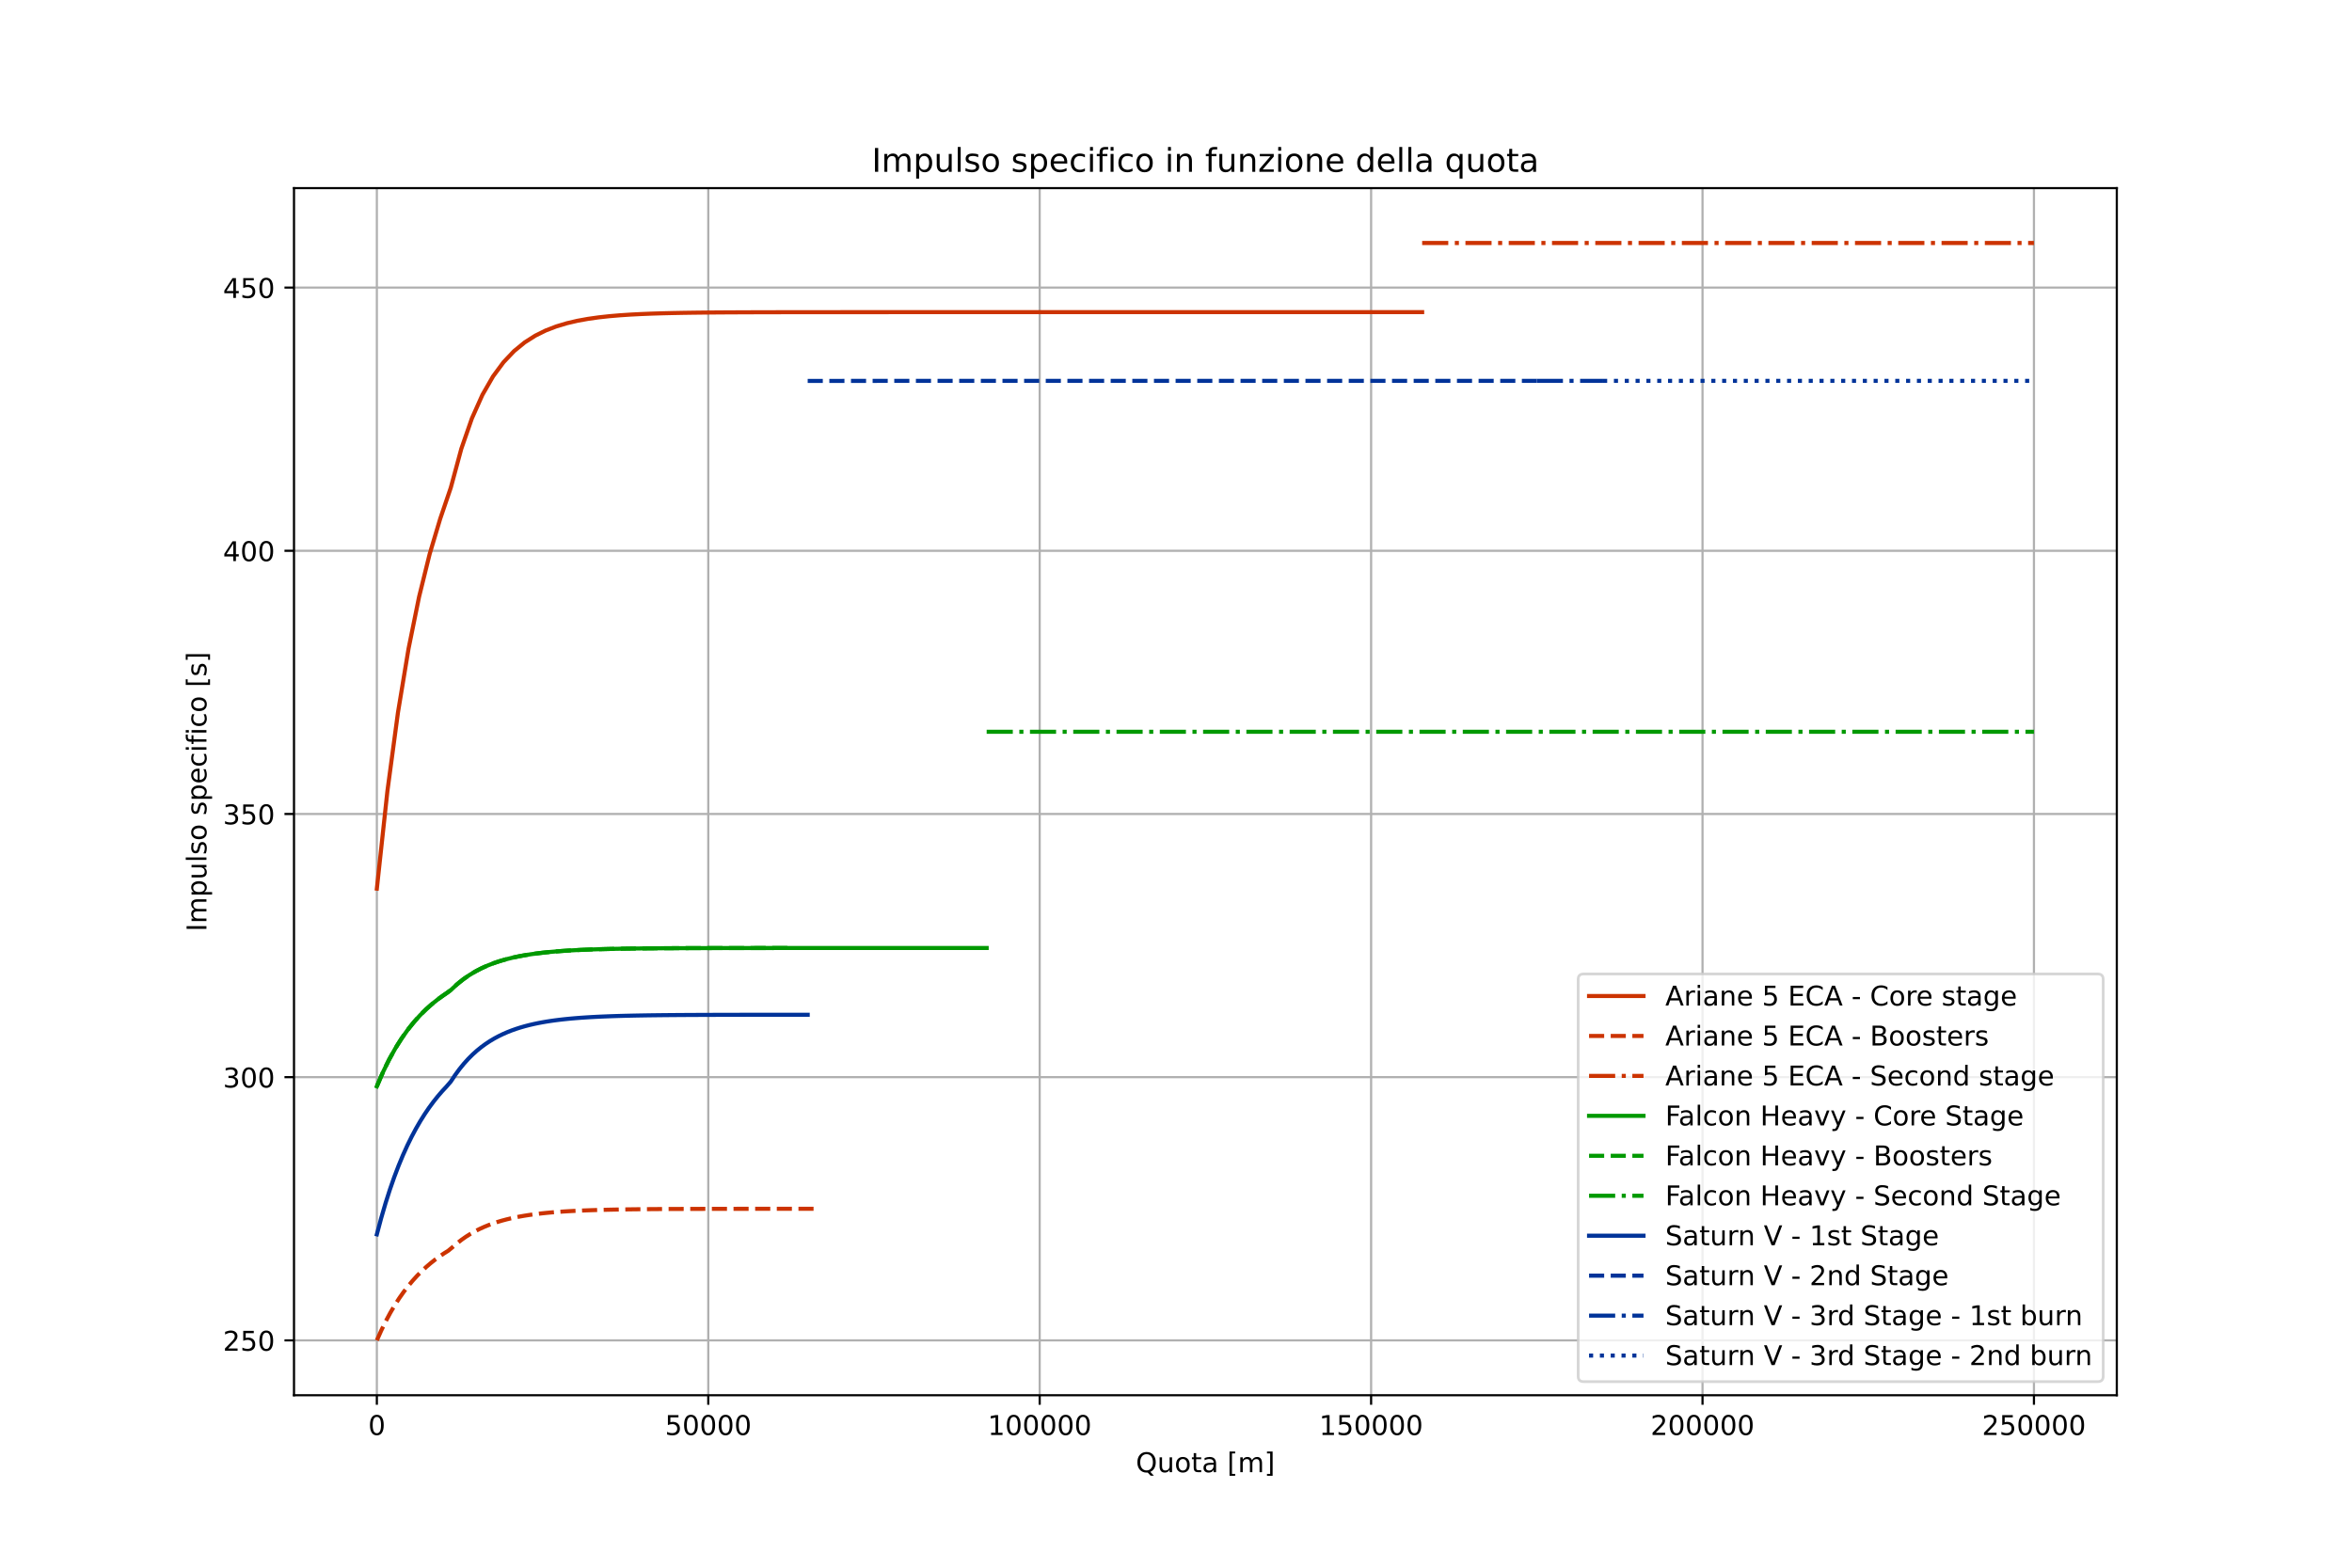 <?xml version="1.0" encoding="utf-8" standalone="no"?>
<!DOCTYPE svg PUBLIC "-//W3C//DTD SVG 1.1//EN"
  "http://www.w3.org/Graphics/SVG/1.1/DTD/svg11.dtd">
<!-- Created with matplotlib (https://matplotlib.org/) -->
<svg height="576pt" version="1.1" viewBox="0 0 864 576" width="864pt" xmlns="http://www.w3.org/2000/svg" xmlns:xlink="http://www.w3.org/1999/xlink">
 <defs>
  <style type="text/css">
*{stroke-linecap:butt;stroke-linejoin:round;}
  </style>
 </defs>
 <g id="figure_1">
  <g id="patch_1">
   <path d="M 0 576 
L 864 576 
L 864 0 
L 0 0 
z
" style="fill:#ffffff;"/>
  </g>
  <g id="axes_1">
   <g id="patch_2">
    <path d="M 108 512.64 
L 777.6 512.64 
L 777.6 69.12 
L 108 69.12 
z
" style="fill:#ffffff;"/>
   </g>
   <g id="matplotlib.axis_1">
    <g id="xtick_1">
     <g id="line2d_1">
      <path clip-path="url(#p2055ccce79)" d="M 138.436 512.64 
L 138.436 69.12 
" style="fill:none;stroke:#b0b0b0;stroke-linecap:square;stroke-width:0.8;"/>
     </g>
     <g id="line2d_2">
      <defs>
       <path d="M 0 0 
L 0 3.5 
" id="m625535d016" style="stroke:#000000;stroke-width:0.8;"/>
      </defs>
      <g>
       <use style="stroke:#000000;stroke-width:0.8;" x="138.436" xlink:href="#m625535d016" y="512.64"/>
      </g>
     </g>
     <g id="text_1">
      <!-- 0 -->
      <defs>
       <path d="M 31.781 66.406 
Q 24.172 66.406 20.328 58.906 
Q 16.5 51.422 16.5 36.375 
Q 16.5 21.391 20.328 13.891 
Q 24.172 6.391 31.781 6.391 
Q 39.453 6.391 43.281 13.891 
Q 47.125 21.391 47.125 36.375 
Q 47.125 51.422 43.281 58.906 
Q 39.453 66.406 31.781 66.406 
z
M 31.781 74.219 
Q 44.047 74.219 50.516 64.516 
Q 56.984 54.828 56.984 36.375 
Q 56.984 17.969 50.516 8.266 
Q 44.047 -1.422 31.781 -1.422 
Q 19.531 -1.422 13.062 8.266 
Q 6.594 17.969 6.594 36.375 
Q 6.594 54.828 13.062 64.516 
Q 19.531 74.219 31.781 74.219 
z
" id="DejaVuSans-48"/>
      </defs>
      <g transform="translate(135.255 527.238)scale(0.1 -0.1)">
       <use xlink:href="#DejaVuSans-48"/>
      </g>
     </g>
    </g>
    <g id="xtick_2">
     <g id="line2d_3">
      <path clip-path="url(#p2055ccce79)" d="M 260.182 512.64 
L 260.182 69.12 
" style="fill:none;stroke:#b0b0b0;stroke-linecap:square;stroke-width:0.8;"/>
     </g>
     <g id="line2d_4">
      <g>
       <use style="stroke:#000000;stroke-width:0.8;" x="260.182" xlink:href="#m625535d016" y="512.64"/>
      </g>
     </g>
     <g id="text_2">
      <!-- 50000 -->
      <defs>
       <path d="M 10.797 72.906 
L 49.516 72.906 
L 49.516 64.594 
L 19.828 64.594 
L 19.828 46.734 
Q 21.969 47.469 24.109 47.828 
Q 26.266 48.188 28.422 48.188 
Q 40.625 48.188 47.75 41.5 
Q 54.891 34.812 54.891 23.391 
Q 54.891 11.625 47.562 5.094 
Q 40.234 -1.422 26.906 -1.422 
Q 22.312 -1.422 17.547 -0.641 
Q 12.797 0.141 7.719 1.703 
L 7.719 11.625 
Q 12.109 9.234 16.797 8.062 
Q 21.484 6.891 26.703 6.891 
Q 35.156 6.891 40.078 11.328 
Q 45.016 15.766 45.016 23.391 
Q 45.016 31 40.078 35.438 
Q 35.156 39.891 26.703 39.891 
Q 22.75 39.891 18.812 39.016 
Q 14.891 38.141 10.797 36.281 
z
" id="DejaVuSans-53"/>
      </defs>
      <g transform="translate(244.276 527.238)scale(0.1 -0.1)">
       <use xlink:href="#DejaVuSans-53"/>
       <use x="63.623" xlink:href="#DejaVuSans-48"/>
       <use x="127.246" xlink:href="#DejaVuSans-48"/>
       <use x="190.869" xlink:href="#DejaVuSans-48"/>
       <use x="254.492" xlink:href="#DejaVuSans-48"/>
      </g>
     </g>
    </g>
    <g id="xtick_3">
     <g id="line2d_5">
      <path clip-path="url(#p2055ccce79)" d="M 381.927 512.64 
L 381.927 69.12 
" style="fill:none;stroke:#b0b0b0;stroke-linecap:square;stroke-width:0.8;"/>
     </g>
     <g id="line2d_6">
      <g>
       <use style="stroke:#000000;stroke-width:0.8;" x="381.927" xlink:href="#m625535d016" y="512.64"/>
      </g>
     </g>
     <g id="text_3">
      <!-- 100000 -->
      <defs>
       <path d="M 12.406 8.297 
L 28.516 8.297 
L 28.516 63.922 
L 10.984 60.406 
L 10.984 69.391 
L 28.422 72.906 
L 38.281 72.906 
L 38.281 8.297 
L 54.391 8.297 
L 54.391 0 
L 12.406 0 
z
" id="DejaVuSans-49"/>
      </defs>
      <g transform="translate(362.84 527.238)scale(0.1 -0.1)">
       <use xlink:href="#DejaVuSans-49"/>
       <use x="63.623" xlink:href="#DejaVuSans-48"/>
       <use x="127.246" xlink:href="#DejaVuSans-48"/>
       <use x="190.869" xlink:href="#DejaVuSans-48"/>
       <use x="254.492" xlink:href="#DejaVuSans-48"/>
       <use x="318.115" xlink:href="#DejaVuSans-48"/>
      </g>
     </g>
    </g>
    <g id="xtick_4">
     <g id="line2d_7">
      <path clip-path="url(#p2055ccce79)" d="M 503.673 512.64 
L 503.673 69.12 
" style="fill:none;stroke:#b0b0b0;stroke-linecap:square;stroke-width:0.8;"/>
     </g>
     <g id="line2d_8">
      <g>
       <use style="stroke:#000000;stroke-width:0.8;" x="503.673" xlink:href="#m625535d016" y="512.64"/>
      </g>
     </g>
     <g id="text_4">
      <!-- 150000 -->
      <g transform="translate(484.585 527.238)scale(0.1 -0.1)">
       <use xlink:href="#DejaVuSans-49"/>
       <use x="63.623" xlink:href="#DejaVuSans-53"/>
       <use x="127.246" xlink:href="#DejaVuSans-48"/>
       <use x="190.869" xlink:href="#DejaVuSans-48"/>
       <use x="254.492" xlink:href="#DejaVuSans-48"/>
       <use x="318.115" xlink:href="#DejaVuSans-48"/>
      </g>
     </g>
    </g>
    <g id="xtick_5">
     <g id="line2d_9">
      <path clip-path="url(#p2055ccce79)" d="M 625.418 512.64 
L 625.418 69.12 
" style="fill:none;stroke:#b0b0b0;stroke-linecap:square;stroke-width:0.8;"/>
     </g>
     <g id="line2d_10">
      <g>
       <use style="stroke:#000000;stroke-width:0.8;" x="625.418" xlink:href="#m625535d016" y="512.64"/>
      </g>
     </g>
     <g id="text_5">
      <!-- 200000 -->
      <defs>
       <path d="M 19.188 8.297 
L 53.609 8.297 
L 53.609 0 
L 7.328 0 
L 7.328 8.297 
Q 12.938 14.109 22.625 23.891 
Q 32.328 33.688 34.812 36.531 
Q 39.547 41.844 41.422 45.531 
Q 43.312 49.219 43.312 52.781 
Q 43.312 58.594 39.234 62.25 
Q 35.156 65.922 28.609 65.922 
Q 23.969 65.922 18.812 64.312 
Q 13.672 62.703 7.812 59.422 
L 7.812 69.391 
Q 13.766 71.781 18.938 73 
Q 24.125 74.219 28.422 74.219 
Q 39.75 74.219 46.484 68.547 
Q 53.219 62.891 53.219 53.422 
Q 53.219 48.922 51.531 44.891 
Q 49.859 40.875 45.406 35.406 
Q 44.188 33.984 37.641 27.219 
Q 31.109 20.453 19.188 8.297 
z
" id="DejaVuSans-50"/>
      </defs>
      <g transform="translate(606.331 527.238)scale(0.1 -0.1)">
       <use xlink:href="#DejaVuSans-50"/>
       <use x="63.623" xlink:href="#DejaVuSans-48"/>
       <use x="127.246" xlink:href="#DejaVuSans-48"/>
       <use x="190.869" xlink:href="#DejaVuSans-48"/>
       <use x="254.492" xlink:href="#DejaVuSans-48"/>
       <use x="318.115" xlink:href="#DejaVuSans-48"/>
      </g>
     </g>
    </g>
    <g id="xtick_6">
     <g id="line2d_11">
      <path clip-path="url(#p2055ccce79)" d="M 747.164 512.64 
L 747.164 69.12 
" style="fill:none;stroke:#b0b0b0;stroke-linecap:square;stroke-width:0.8;"/>
     </g>
     <g id="line2d_12">
      <g>
       <use style="stroke:#000000;stroke-width:0.8;" x="747.164" xlink:href="#m625535d016" y="512.64"/>
      </g>
     </g>
     <g id="text_6">
      <!-- 250000 -->
      <g transform="translate(728.076 527.238)scale(0.1 -0.1)">
       <use xlink:href="#DejaVuSans-50"/>
       <use x="63.623" xlink:href="#DejaVuSans-53"/>
       <use x="127.246" xlink:href="#DejaVuSans-48"/>
       <use x="190.869" xlink:href="#DejaVuSans-48"/>
       <use x="254.492" xlink:href="#DejaVuSans-48"/>
       <use x="318.115" xlink:href="#DejaVuSans-48"/>
      </g>
     </g>
    </g>
    <g id="text_7">
     <!-- Quota [m] -->
     <defs>
      <path d="M 39.406 66.219 
Q 28.656 66.219 22.328 58.203 
Q 16.016 50.203 16.016 36.375 
Q 16.016 22.609 22.328 14.594 
Q 28.656 6.594 39.406 6.594 
Q 50.141 6.594 56.422 14.594 
Q 62.703 22.609 62.703 36.375 
Q 62.703 50.203 56.422 58.203 
Q 50.141 66.219 39.406 66.219 
z
M 53.219 1.312 
L 66.219 -12.891 
L 54.297 -12.891 
L 43.5 -1.219 
Q 41.891 -1.312 41.031 -1.359 
Q 40.188 -1.422 39.406 -1.422 
Q 24.031 -1.422 14.812 8.859 
Q 5.609 19.141 5.609 36.375 
Q 5.609 53.656 14.812 63.938 
Q 24.031 74.219 39.406 74.219 
Q 54.734 74.219 63.906 63.938 
Q 73.094 53.656 73.094 36.375 
Q 73.094 23.688 67.984 14.641 
Q 62.891 5.609 53.219 1.312 
z
" id="DejaVuSans-81"/>
      <path d="M 8.5 21.578 
L 8.5 54.688 
L 17.484 54.688 
L 17.484 21.922 
Q 17.484 14.156 20.5 10.266 
Q 23.531 6.391 29.594 6.391 
Q 36.859 6.391 41.078 11.031 
Q 45.312 15.672 45.312 23.688 
L 45.312 54.688 
L 54.297 54.688 
L 54.297 0 
L 45.312 0 
L 45.312 8.406 
Q 42.047 3.422 37.719 1 
Q 33.406 -1.422 27.688 -1.422 
Q 18.266 -1.422 13.375 4.438 
Q 8.5 10.297 8.5 21.578 
z
M 31.109 56 
z
" id="DejaVuSans-117"/>
      <path d="M 30.609 48.391 
Q 23.391 48.391 19.188 42.75 
Q 14.984 37.109 14.984 27.297 
Q 14.984 17.484 19.156 11.844 
Q 23.344 6.203 30.609 6.203 
Q 37.797 6.203 41.984 11.859 
Q 46.188 17.531 46.188 27.297 
Q 46.188 37.016 41.984 42.703 
Q 37.797 48.391 30.609 48.391 
z
M 30.609 56 
Q 42.328 56 49.016 48.375 
Q 55.719 40.766 55.719 27.297 
Q 55.719 13.875 49.016 6.219 
Q 42.328 -1.422 30.609 -1.422 
Q 18.844 -1.422 12.172 6.219 
Q 5.516 13.875 5.516 27.297 
Q 5.516 40.766 12.172 48.375 
Q 18.844 56 30.609 56 
z
" id="DejaVuSans-111"/>
      <path d="M 18.312 70.219 
L 18.312 54.688 
L 36.812 54.688 
L 36.812 47.703 
L 18.312 47.703 
L 18.312 18.016 
Q 18.312 11.328 20.141 9.422 
Q 21.969 7.516 27.594 7.516 
L 36.812 7.516 
L 36.812 0 
L 27.594 0 
Q 17.188 0 13.234 3.875 
Q 9.281 7.766 9.281 18.016 
L 9.281 47.703 
L 2.688 47.703 
L 2.688 54.688 
L 9.281 54.688 
L 9.281 70.219 
z
" id="DejaVuSans-116"/>
      <path d="M 34.281 27.484 
Q 23.391 27.484 19.188 25 
Q 14.984 22.516 14.984 16.5 
Q 14.984 11.719 18.141 8.906 
Q 21.297 6.109 26.703 6.109 
Q 34.188 6.109 38.703 11.406 
Q 43.219 16.703 43.219 25.484 
L 43.219 27.484 
z
M 52.203 31.203 
L 52.203 0 
L 43.219 0 
L 43.219 8.297 
Q 40.141 3.328 35.547 0.953 
Q 30.953 -1.422 24.312 -1.422 
Q 15.922 -1.422 10.953 3.297 
Q 6 8.016 6 15.922 
Q 6 25.141 12.172 29.828 
Q 18.359 34.516 30.609 34.516 
L 43.219 34.516 
L 43.219 35.406 
Q 43.219 41.609 39.141 45 
Q 35.062 48.391 27.688 48.391 
Q 23 48.391 18.547 47.266 
Q 14.109 46.141 10.016 43.891 
L 10.016 52.203 
Q 14.938 54.109 19.578 55.047 
Q 24.219 56 28.609 56 
Q 40.484 56 46.344 49.844 
Q 52.203 43.703 52.203 31.203 
z
" id="DejaVuSans-97"/>
      <path id="DejaVuSans-32"/>
      <path d="M 8.594 75.984 
L 29.297 75.984 
L 29.297 69 
L 17.578 69 
L 17.578 -6.203 
L 29.297 -6.203 
L 29.297 -13.188 
L 8.594 -13.188 
z
" id="DejaVuSans-91"/>
      <path d="M 52 44.188 
Q 55.375 50.25 60.062 53.125 
Q 64.75 56 71.094 56 
Q 79.641 56 84.281 50.016 
Q 88.922 44.047 88.922 33.016 
L 88.922 0 
L 79.891 0 
L 79.891 32.719 
Q 79.891 40.578 77.094 44.375 
Q 74.312 48.188 68.609 48.188 
Q 61.625 48.188 57.562 43.547 
Q 53.516 38.922 53.516 30.906 
L 53.516 0 
L 44.484 0 
L 44.484 32.719 
Q 44.484 40.625 41.703 44.406 
Q 38.922 48.188 33.109 48.188 
Q 26.219 48.188 22.156 43.531 
Q 18.109 38.875 18.109 30.906 
L 18.109 0 
L 9.078 0 
L 9.078 54.688 
L 18.109 54.688 
L 18.109 46.188 
Q 21.188 51.219 25.484 53.609 
Q 29.781 56 35.688 56 
Q 41.656 56 45.828 52.969 
Q 50 49.953 52 44.188 
z
" id="DejaVuSans-109"/>
      <path d="M 30.422 75.984 
L 30.422 -13.188 
L 9.719 -13.188 
L 9.719 -6.203 
L 21.391 -6.203 
L 21.391 69 
L 9.719 69 
L 9.719 75.984 
z
" id="DejaVuSans-93"/>
     </defs>
     <g transform="translate(417.251 540.917)scale(0.1 -0.1)">
      <use xlink:href="#DejaVuSans-81"/>
      <use x="78.711" xlink:href="#DejaVuSans-117"/>
      <use x="142.09" xlink:href="#DejaVuSans-111"/>
      <use x="203.271" xlink:href="#DejaVuSans-116"/>
      <use x="242.48" xlink:href="#DejaVuSans-97"/>
      <use x="303.76" xlink:href="#DejaVuSans-32"/>
      <use x="335.547" xlink:href="#DejaVuSans-91"/>
      <use x="374.561" xlink:href="#DejaVuSans-109"/>
      <use x="471.973" xlink:href="#DejaVuSans-93"/>
     </g>
    </g>
   </g>
   <g id="matplotlib.axis_2">
    <g id="ytick_1">
     <g id="line2d_13">
      <path clip-path="url(#p2055ccce79)" d="M 108 492.48 
L 777.6 492.48 
" style="fill:none;stroke:#b0b0b0;stroke-linecap:square;stroke-width:0.8;"/>
     </g>
     <g id="line2d_14">
      <defs>
       <path d="M 0 0 
L -3.5 0 
" id="m67c1c21f02" style="stroke:#000000;stroke-width:0.8;"/>
      </defs>
      <g>
       <use style="stroke:#000000;stroke-width:0.8;" x="108" xlink:href="#m67c1c21f02" y="492.48"/>
      </g>
     </g>
     <g id="text_8">
      <!-- 250 -->
      <g transform="translate(81.912 496.279)scale(0.1 -0.1)">
       <use xlink:href="#DejaVuSans-50"/>
       <use x="63.623" xlink:href="#DejaVuSans-53"/>
       <use x="127.246" xlink:href="#DejaVuSans-48"/>
      </g>
     </g>
    </g>
    <g id="ytick_2">
     <g id="line2d_15">
      <path clip-path="url(#p2055ccce79)" d="M 108 395.776 
L 777.6 395.776 
" style="fill:none;stroke:#b0b0b0;stroke-linecap:square;stroke-width:0.8;"/>
     </g>
     <g id="line2d_16">
      <g>
       <use style="stroke:#000000;stroke-width:0.8;" x="108" xlink:href="#m67c1c21f02" y="395.776"/>
      </g>
     </g>
     <g id="text_9">
      <!-- 300 -->
      <defs>
       <path d="M 40.578 39.312 
Q 47.656 37.797 51.625 33 
Q 55.609 28.219 55.609 21.188 
Q 55.609 10.406 48.188 4.484 
Q 40.766 -1.422 27.094 -1.422 
Q 22.516 -1.422 17.656 -0.516 
Q 12.797 0.391 7.625 2.203 
L 7.625 11.719 
Q 11.719 9.328 16.594 8.109 
Q 21.484 6.891 26.812 6.891 
Q 36.078 6.891 40.938 10.547 
Q 45.797 14.203 45.797 21.188 
Q 45.797 27.641 41.281 31.266 
Q 36.766 34.906 28.719 34.906 
L 20.219 34.906 
L 20.219 43.016 
L 29.109 43.016 
Q 36.375 43.016 40.234 45.922 
Q 44.094 48.828 44.094 54.297 
Q 44.094 59.906 40.109 62.906 
Q 36.141 65.922 28.719 65.922 
Q 24.656 65.922 20.016 65.031 
Q 15.375 64.156 9.812 62.312 
L 9.812 71.094 
Q 15.438 72.656 20.344 73.438 
Q 25.25 74.219 29.594 74.219 
Q 40.828 74.219 47.359 69.109 
Q 53.906 64.016 53.906 55.328 
Q 53.906 49.266 50.438 45.094 
Q 46.969 40.922 40.578 39.312 
z
" id="DejaVuSans-51"/>
      </defs>
      <g transform="translate(81.912 399.575)scale(0.1 -0.1)">
       <use xlink:href="#DejaVuSans-51"/>
       <use x="63.623" xlink:href="#DejaVuSans-48"/>
       <use x="127.246" xlink:href="#DejaVuSans-48"/>
      </g>
     </g>
    </g>
    <g id="ytick_3">
     <g id="line2d_17">
      <path clip-path="url(#p2055ccce79)" d="M 108 299.071 
L 777.6 299.071 
" style="fill:none;stroke:#b0b0b0;stroke-linecap:square;stroke-width:0.8;"/>
     </g>
     <g id="line2d_18">
      <g>
       <use style="stroke:#000000;stroke-width:0.8;" x="108" xlink:href="#m67c1c21f02" y="299.071"/>
      </g>
     </g>
     <g id="text_10">
      <!-- 350 -->
      <g transform="translate(81.912 302.87)scale(0.1 -0.1)">
       <use xlink:href="#DejaVuSans-51"/>
       <use x="63.623" xlink:href="#DejaVuSans-53"/>
       <use x="127.246" xlink:href="#DejaVuSans-48"/>
      </g>
     </g>
    </g>
    <g id="ytick_4">
     <g id="line2d_19">
      <path clip-path="url(#p2055ccce79)" d="M 108 202.367 
L 777.6 202.367 
" style="fill:none;stroke:#b0b0b0;stroke-linecap:square;stroke-width:0.8;"/>
     </g>
     <g id="line2d_20">
      <g>
       <use style="stroke:#000000;stroke-width:0.8;" x="108" xlink:href="#m67c1c21f02" y="202.367"/>
      </g>
     </g>
     <g id="text_11">
      <!-- 400 -->
      <defs>
       <path d="M 37.797 64.312 
L 12.891 25.391 
L 37.797 25.391 
z
M 35.203 72.906 
L 47.609 72.906 
L 47.609 25.391 
L 58.016 25.391 
L 58.016 17.188 
L 47.609 17.188 
L 47.609 0 
L 37.797 0 
L 37.797 17.188 
L 4.891 17.188 
L 4.891 26.703 
z
" id="DejaVuSans-52"/>
      </defs>
      <g transform="translate(81.912 206.166)scale(0.1 -0.1)">
       <use xlink:href="#DejaVuSans-52"/>
       <use x="63.623" xlink:href="#DejaVuSans-48"/>
       <use x="127.246" xlink:href="#DejaVuSans-48"/>
      </g>
     </g>
    </g>
    <g id="ytick_5">
     <g id="line2d_21">
      <path clip-path="url(#p2055ccce79)" d="M 108 105.662 
L 777.6 105.662 
" style="fill:none;stroke:#b0b0b0;stroke-linecap:square;stroke-width:0.8;"/>
     </g>
     <g id="line2d_22">
      <g>
       <use style="stroke:#000000;stroke-width:0.8;" x="108" xlink:href="#m67c1c21f02" y="105.662"/>
      </g>
     </g>
     <g id="text_12">
      <!-- 450 -->
      <g transform="translate(81.912 109.462)scale(0.1 -0.1)">
       <use xlink:href="#DejaVuSans-52"/>
       <use x="63.623" xlink:href="#DejaVuSans-53"/>
       <use x="127.246" xlink:href="#DejaVuSans-48"/>
      </g>
     </g>
    </g>
    <g id="text_13">
     <!-- Impulso specifico [s] -->
     <defs>
      <path d="M 9.812 72.906 
L 19.672 72.906 
L 19.672 0 
L 9.812 0 
z
" id="DejaVuSans-73"/>
      <path d="M 18.109 8.203 
L 18.109 -20.797 
L 9.078 -20.797 
L 9.078 54.688 
L 18.109 54.688 
L 18.109 46.391 
Q 20.953 51.266 25.266 53.625 
Q 29.594 56 35.594 56 
Q 45.562 56 51.781 48.094 
Q 58.016 40.188 58.016 27.297 
Q 58.016 14.406 51.781 6.484 
Q 45.562 -1.422 35.594 -1.422 
Q 29.594 -1.422 25.266 0.953 
Q 20.953 3.328 18.109 8.203 
z
M 48.688 27.297 
Q 48.688 37.203 44.609 42.844 
Q 40.531 48.484 33.406 48.484 
Q 26.266 48.484 22.188 42.844 
Q 18.109 37.203 18.109 27.297 
Q 18.109 17.391 22.188 11.75 
Q 26.266 6.109 33.406 6.109 
Q 40.531 6.109 44.609 11.75 
Q 48.688 17.391 48.688 27.297 
z
" id="DejaVuSans-112"/>
      <path d="M 9.422 75.984 
L 18.406 75.984 
L 18.406 0 
L 9.422 0 
z
" id="DejaVuSans-108"/>
      <path d="M 44.281 53.078 
L 44.281 44.578 
Q 40.484 46.531 36.375 47.5 
Q 32.281 48.484 27.875 48.484 
Q 21.188 48.484 17.844 46.438 
Q 14.5 44.391 14.5 40.281 
Q 14.5 37.156 16.891 35.375 
Q 19.281 33.594 26.516 31.984 
L 29.594 31.297 
Q 39.156 29.25 43.188 25.516 
Q 47.219 21.781 47.219 15.094 
Q 47.219 7.469 41.188 3.016 
Q 35.156 -1.422 24.609 -1.422 
Q 20.219 -1.422 15.453 -0.562 
Q 10.688 0.297 5.422 2 
L 5.422 11.281 
Q 10.406 8.688 15.234 7.391 
Q 20.062 6.109 24.812 6.109 
Q 31.156 6.109 34.562 8.281 
Q 37.984 10.453 37.984 14.406 
Q 37.984 18.062 35.516 20.016 
Q 33.062 21.969 24.703 23.781 
L 21.578 24.516 
Q 13.234 26.266 9.516 29.906 
Q 5.812 33.547 5.812 39.891 
Q 5.812 47.609 11.281 51.797 
Q 16.75 56 26.812 56 
Q 31.781 56 36.172 55.266 
Q 40.578 54.547 44.281 53.078 
z
" id="DejaVuSans-115"/>
      <path d="M 56.203 29.594 
L 56.203 25.203 
L 14.891 25.203 
Q 15.484 15.922 20.484 11.062 
Q 25.484 6.203 34.422 6.203 
Q 39.594 6.203 44.453 7.469 
Q 49.312 8.734 54.109 11.281 
L 54.109 2.781 
Q 49.266 0.734 44.188 -0.344 
Q 39.109 -1.422 33.891 -1.422 
Q 20.797 -1.422 13.156 6.188 
Q 5.516 13.812 5.516 26.812 
Q 5.516 40.234 12.766 48.109 
Q 20.016 56 32.328 56 
Q 43.359 56 49.781 48.891 
Q 56.203 41.797 56.203 29.594 
z
M 47.219 32.234 
Q 47.125 39.594 43.094 43.984 
Q 39.062 48.391 32.422 48.391 
Q 24.906 48.391 20.391 44.141 
Q 15.875 39.891 15.188 32.172 
z
" id="DejaVuSans-101"/>
      <path d="M 48.781 52.594 
L 48.781 44.188 
Q 44.969 46.297 41.141 47.344 
Q 37.312 48.391 33.406 48.391 
Q 24.656 48.391 19.812 42.844 
Q 14.984 37.312 14.984 27.297 
Q 14.984 17.281 19.812 11.734 
Q 24.656 6.203 33.406 6.203 
Q 37.312 6.203 41.141 7.25 
Q 44.969 8.297 48.781 10.406 
L 48.781 2.094 
Q 45.016 0.344 40.984 -0.531 
Q 36.969 -1.422 32.422 -1.422 
Q 20.062 -1.422 12.781 6.344 
Q 5.516 14.109 5.516 27.297 
Q 5.516 40.672 12.859 48.328 
Q 20.219 56 33.016 56 
Q 37.156 56 41.109 55.141 
Q 45.062 54.297 48.781 52.594 
z
" id="DejaVuSans-99"/>
      <path d="M 9.422 54.688 
L 18.406 54.688 
L 18.406 0 
L 9.422 0 
z
M 9.422 75.984 
L 18.406 75.984 
L 18.406 64.594 
L 9.422 64.594 
z
" id="DejaVuSans-105"/>
      <path d="M 37.109 75.984 
L 37.109 68.5 
L 28.516 68.5 
Q 23.688 68.5 21.797 66.547 
Q 19.922 64.594 19.922 59.516 
L 19.922 54.688 
L 34.719 54.688 
L 34.719 47.703 
L 19.922 47.703 
L 19.922 0 
L 10.891 0 
L 10.891 47.703 
L 2.297 47.703 
L 2.297 54.688 
L 10.891 54.688 
L 10.891 58.5 
Q 10.891 67.625 15.141 71.797 
Q 19.391 75.984 28.609 75.984 
z
" id="DejaVuSans-102"/>
     </defs>
     <g transform="translate(75.833 342.257)rotate(-90)scale(0.1 -0.1)">
      <use xlink:href="#DejaVuSans-73"/>
      <use x="29.492" xlink:href="#DejaVuSans-109"/>
      <use x="126.904" xlink:href="#DejaVuSans-112"/>
      <use x="190.381" xlink:href="#DejaVuSans-117"/>
      <use x="253.76" xlink:href="#DejaVuSans-108"/>
      <use x="281.543" xlink:href="#DejaVuSans-115"/>
      <use x="333.643" xlink:href="#DejaVuSans-111"/>
      <use x="394.824" xlink:href="#DejaVuSans-32"/>
      <use x="426.611" xlink:href="#DejaVuSans-115"/>
      <use x="478.711" xlink:href="#DejaVuSans-112"/>
      <use x="542.188" xlink:href="#DejaVuSans-101"/>
      <use x="603.711" xlink:href="#DejaVuSans-99"/>
      <use x="658.691" xlink:href="#DejaVuSans-105"/>
      <use x="686.475" xlink:href="#DejaVuSans-102"/>
      <use x="721.68" xlink:href="#DejaVuSans-105"/>
      <use x="749.463" xlink:href="#DejaVuSans-99"/>
      <use x="804.443" xlink:href="#DejaVuSans-111"/>
      <use x="865.625" xlink:href="#DejaVuSans-32"/>
      <use x="897.412" xlink:href="#DejaVuSans-91"/>
      <use x="936.426" xlink:href="#DejaVuSans-115"/>
      <use x="988.525" xlink:href="#DejaVuSans-93"/>
     </g>
    </g>
   </g>
   <g id="line2d_23">
    <path clip-path="url(#p2055ccce79)" d="M 138.436 326.51 
L 142.315 290.639 
L 146.194 261.77 
L 150.072 238.367 
L 153.951 219.264 
L 157.83 203.573 
L 161.708 190.605 
L 165.587 179.215 
L 169.465 164.882 
L 173.344 153.734 
L 177.223 145.061 
L 181.101 138.315 
L 184.98 133.067 
L 188.859 128.985 
L 192.737 125.81 
L 196.616 123.34 
L 200.495 121.418 
L 204.373 119.924 
L 208.252 118.761 
L 212.13 117.857 
L 216.009 117.153 
L 219.888 116.606 
L 223.766 116.18 
L 227.645 115.849 
L 231.524 115.591 
L 235.402 115.391 
L 239.281 115.235 
L 243.16 115.114 
L 247.038 115.02 
L 250.917 114.946 
L 254.796 114.889 
L 258.674 114.845 
L 262.553 114.81 
L 266.431 114.783 
L 270.31 114.763 
L 274.189 114.746 
L 278.067 114.734 
L 281.946 114.724 
L 285.825 114.716 
L 289.703 114.71 
L 293.582 114.706 
L 297.461 114.702 
L 301.339 114.699 
L 305.218 114.697 
L 309.096 114.695 
L 312.975 114.694 
L 316.854 114.693 
L 320.732 114.692 
L 324.611 114.692 
L 328.49 114.691 
L 332.368 114.691 
L 336.247 114.69 
L 340.126 114.69 
L 344.004 114.69 
L 347.883 114.69 
L 351.761 114.69 
L 355.64 114.69 
L 359.519 114.69 
L 363.397 114.69 
L 367.276 114.689 
L 371.155 114.689 
L 375.033 114.689 
L 378.912 114.689 
L 382.791 114.689 
L 386.669 114.689 
L 390.548 114.689 
L 394.426 114.689 
L 398.305 114.689 
L 402.184 114.689 
L 406.062 114.689 
L 409.941 114.689 
L 413.82 114.689 
L 417.698 114.689 
L 421.577 114.689 
L 425.456 114.689 
L 429.334 114.689 
L 433.213 114.689 
L 437.091 114.689 
L 440.97 114.689 
L 444.849 114.689 
L 448.727 114.689 
L 452.606 114.689 
L 456.485 114.689 
L 460.363 114.689 
L 464.242 114.689 
L 468.121 114.689 
L 471.999 114.689 
L 475.878 114.689 
L 479.757 114.689 
L 483.635 114.689 
L 487.514 114.689 
L 491.392 114.689 
L 495.271 114.689 
L 499.15 114.689 
L 503.028 114.689 
L 506.907 114.689 
L 510.786 114.689 
L 514.664 114.689 
L 518.543 114.689 
L 522.422 114.689 
" style="fill:none;stroke:#cc3300;stroke-linecap:square;stroke-width:1.5;"/>
   </g>
   <g id="line2d_24">
    <path clip-path="url(#p2055ccce79)" d="M 138.436 492.48 
L 140.077 488.795 
L 141.717 485.439 
L 143.358 482.379 
L 144.998 479.585 
L 146.639 477.031 
L 148.279 474.693 
L 149.92 472.55 
L 151.56 470.583 
L 153.201 468.776 
L 154.841 467.114 
L 156.482 465.584 
L 158.122 464.174 
L 159.763 462.872 
L 161.403 461.67 
L 163.044 460.559 
L 164.684 459.53 
L 166.325 458.17 
L 167.965 456.754 
L 169.606 455.482 
L 171.246 454.337 
L 172.887 453.308 
L 174.527 452.383 
L 176.168 451.551 
L 177.808 450.803 
L 179.449 450.13 
L 181.089 449.525 
L 182.73 448.981 
L 184.37 448.492 
L 186.011 448.052 
L 187.651 447.657 
L 189.292 447.301 
L 190.932 446.981 
L 192.573 446.694 
L 194.213 446.435 
L 195.853 446.202 
L 197.494 445.993 
L 199.134 445.805 
L 200.775 445.636 
L 202.415 445.484 
L 204.056 445.347 
L 205.696 445.225 
L 207.337 445.114 
L 208.977 445.015 
L 210.618 444.925 
L 212.258 444.845 
L 213.899 444.773 
L 215.539 444.708 
L 217.18 444.649 
L 218.82 444.597 
L 220.461 444.549 
L 222.101 444.507 
L 223.742 444.469 
L 225.382 444.434 
L 227.023 444.403 
L 228.663 444.376 
L 230.304 444.351 
L 231.944 444.328 
L 233.585 444.308 
L 235.225 444.29 
L 236.866 444.273 
L 238.506 444.259 
L 240.147 444.246 
L 241.787 444.234 
L 243.428 444.223 
L 245.068 444.213 
L 246.709 444.205 
L 248.349 444.197 
L 249.99 444.19 
L 251.63 444.184 
L 253.271 444.178 
L 254.911 444.173 
L 256.552 444.169 
L 258.192 444.164 
L 259.833 444.161 
L 261.473 444.157 
L 263.114 444.154 
L 264.754 444.152 
L 266.395 444.149 
L 268.035 444.147 
L 269.676 444.145 
L 271.316 444.143 
L 272.956 444.142 
L 274.597 444.14 
L 276.237 444.139 
L 277.878 444.138 
L 279.518 444.137 
L 281.159 444.136 
L 282.799 444.135 
L 284.44 444.134 
L 286.08 444.134 
L 287.721 444.133 
L 289.361 444.133 
L 291.002 444.132 
L 292.642 444.132 
L 294.283 444.131 
L 295.923 444.131 
L 297.564 444.131 
L 299.204 444.13 
L 300.845 444.13 
" style="fill:none;stroke:#cc3300;stroke-dasharray:5.55,2.4;stroke-dashoffset:0;stroke-width:1.5;"/>
   </g>
   <g id="line2d_25">
    <path clip-path="url(#p2055ccce79)" d="M 522.422 89.28 
L 524.692 89.28 
L 526.962 89.28 
L 529.232 89.28 
L 531.502 89.28 
L 533.772 89.28 
L 536.042 89.28 
L 538.312 89.28 
L 540.583 89.28 
L 542.853 89.28 
L 545.123 89.28 
L 547.393 89.28 
L 549.663 89.28 
L 551.933 89.28 
L 554.203 89.28 
L 556.473 89.28 
L 558.743 89.28 
L 561.014 89.28 
L 563.284 89.28 
L 565.554 89.28 
L 567.824 89.28 
L 570.094 89.28 
L 572.364 89.28 
L 574.634 89.28 
L 576.904 89.28 
L 579.175 89.28 
L 581.445 89.28 
L 583.715 89.28 
L 585.985 89.28 
L 588.255 89.28 
L 590.525 89.28 
L 592.795 89.28 
L 595.065 89.28 
L 597.336 89.28 
L 599.606 89.28 
L 601.876 89.28 
L 604.146 89.28 
L 606.416 89.28 
L 608.686 89.28 
L 610.956 89.28 
L 613.226 89.28 
L 615.497 89.28 
L 617.767 89.28 
L 620.037 89.28 
L 622.307 89.28 
L 624.577 89.28 
L 626.847 89.28 
L 629.117 89.28 
L 631.387 89.28 
L 633.658 89.28 
L 635.928 89.28 
L 638.198 89.28 
L 640.468 89.28 
L 642.738 89.28 
L 645.008 89.28 
L 647.278 89.28 
L 649.548 89.28 
L 651.818 89.28 
L 654.089 89.28 
L 656.359 89.28 
L 658.629 89.28 
L 660.899 89.28 
L 663.169 89.28 
L 665.439 89.28 
L 667.709 89.28 
L 669.979 89.28 
L 672.25 89.28 
L 674.52 89.28 
L 676.79 89.28 
L 679.06 89.28 
L 681.33 89.28 
L 683.6 89.28 
L 685.87 89.28 
L 688.14 89.28 
L 690.411 89.28 
L 692.681 89.28 
L 694.951 89.28 
L 697.221 89.28 
L 699.491 89.28 
L 701.761 89.28 
L 704.031 89.28 
L 706.301 89.28 
L 708.572 89.28 
L 710.842 89.28 
L 713.112 89.28 
L 715.382 89.28 
L 717.652 89.28 
L 719.922 89.28 
L 722.192 89.28 
L 724.462 89.28 
L 726.733 89.28 
L 729.003 89.28 
L 731.273 89.28 
L 733.543 89.28 
L 735.813 89.28 
L 738.083 89.28 
L 740.353 89.28 
L 742.623 89.28 
L 744.894 89.28 
L 747.164 89.28 
" style="fill:none;stroke:#cc3300;stroke-dasharray:9.6,2.4,1.5,2.4;stroke-dashoffset:0;stroke-width:1.5;"/>
   </g>
   <g id="line2d_26">
    <path clip-path="url(#p2055ccce79)" d="M 138.436 399.153 
L 140.699 393.9 
L 142.962 389.281 
L 145.225 385.209 
L 147.487 381.609 
L 149.75 378.42 
L 152.013 375.587 
L 154.276 373.066 
L 156.538 370.818 
L 158.801 368.808 
L 161.064 367.009 
L 163.327 365.394 
L 165.589 363.795 
L 167.852 361.684 
L 170.115 359.861 
L 172.378 358.286 
L 174.64 356.926 
L 176.903 355.752 
L 179.166 354.737 
L 181.428 353.861 
L 183.691 353.104 
L 185.954 352.451 
L 188.217 351.886 
L 190.479 351.399 
L 192.742 350.978 
L 195.005 350.614 
L 197.268 350.3 
L 199.53 350.028 
L 201.793 349.794 
L 204.056 349.592 
L 206.319 349.417 
L 208.581 349.266 
L 210.844 349.135 
L 213.107 349.023 
L 215.37 348.925 
L 217.632 348.841 
L 219.895 348.769 
L 222.158 348.706 
L 224.421 348.652 
L 226.683 348.605 
L 228.946 348.565 
L 231.209 348.53 
L 233.472 348.5 
L 235.734 348.474 
L 237.997 348.451 
L 240.26 348.432 
L 242.523 348.415 
L 244.785 348.401 
L 247.048 348.388 
L 249.311 348.378 
L 251.574 348.368 
L 253.836 348.36 
L 256.099 348.353 
L 258.362 348.347 
L 260.625 348.342 
L 262.887 348.337 
L 265.15 348.334 
L 267.413 348.33 
L 269.676 348.327 
L 271.938 348.325 
L 274.201 348.323 
L 276.464 348.321 
L 278.726 348.319 
L 280.989 348.318 
L 283.252 348.317 
L 285.515 348.316 
L 287.777 348.315 
L 290.04 348.314 
L 292.303 348.313 
L 294.566 348.313 
L 296.828 348.312 
L 299.091 348.312 
L 301.354 348.311 
L 303.617 348.311 
L 305.879 348.311 
L 308.142 348.311 
L 310.405 348.31 
L 312.668 348.31 
L 314.93 348.31 
L 317.193 348.31 
L 319.456 348.31 
L 321.719 348.31 
L 323.981 348.31 
L 326.244 348.31 
L 328.507 348.309 
L 330.77 348.309 
L 333.032 348.309 
L 335.295 348.309 
L 337.558 348.309 
L 339.821 348.309 
L 342.083 348.309 
L 344.346 348.309 
L 346.609 348.309 
L 348.872 348.309 
L 351.134 348.309 
L 353.397 348.309 
L 355.66 348.309 
L 357.923 348.309 
L 360.185 348.309 
L 362.448 348.309 
" style="fill:none;stroke:#009900;stroke-linecap:square;stroke-width:1.5;"/>
   </g>
   <g id="line2d_27">
    <path clip-path="url(#p2055ccce79)" d="M 138.436 399.153 
L 139.961 395.539 
L 141.486 392.227 
L 143.011 389.187 
L 144.536 386.395 
L 146.061 383.827 
L 147.586 381.462 
L 149.111 379.283 
L 150.636 377.271 
L 152.16 375.414 
L 153.685 373.696 
L 155.21 372.107 
L 156.735 370.634 
L 158.26 369.269 
L 159.785 368.002 
L 161.31 366.825 
L 162.835 365.731 
L 164.36 364.713 
L 165.884 363.502 
L 167.409 362.073 
L 168.934 360.779 
L 170.459 359.606 
L 171.984 358.544 
L 173.509 357.581 
L 175.034 356.71 
L 176.559 355.92 
L 178.084 355.204 
L 179.608 354.556 
L 181.133 353.968 
L 182.658 353.436 
L 184.183 352.954 
L 185.708 352.517 
L 187.233 352.122 
L 188.758 351.763 
L 190.283 351.438 
L 191.808 351.144 
L 193.332 350.877 
L 194.857 350.636 
L 196.382 350.417 
L 197.907 350.219 
L 199.432 350.039 
L 200.957 349.877 
L 202.482 349.729 
L 204.007 349.596 
L 205.532 349.475 
L 207.057 349.365 
L 208.581 349.266 
L 210.106 349.176 
L 211.631 349.094 
L 213.156 349.021 
L 214.681 348.954 
L 216.206 348.893 
L 217.731 348.838 
L 219.256 348.788 
L 220.781 348.743 
L 222.305 348.702 
L 223.83 348.665 
L 225.355 348.632 
L 226.88 348.602 
L 228.405 348.574 
L 229.93 348.549 
L 231.455 348.527 
L 232.98 348.506 
L 234.505 348.488 
L 236.029 348.471 
L 237.554 348.456 
L 239.079 348.442 
L 240.604 348.429 
L 242.129 348.418 
L 243.654 348.408 
L 245.179 348.399 
L 246.704 348.39 
L 248.229 348.382 
L 249.754 348.376 
L 251.278 348.369 
L 252.803 348.364 
L 254.328 348.359 
L 255.853 348.354 
L 257.378 348.35 
L 258.903 348.346 
L 260.428 348.342 
L 261.953 348.339 
L 263.478 348.336 
L 265.002 348.334 
L 266.527 348.332 
L 268.052 348.329 
L 269.577 348.328 
L 271.102 348.326 
L 272.627 348.324 
L 274.152 348.323 
L 275.677 348.321 
L 277.202 348.32 
L 278.726 348.319 
L 280.251 348.318 
L 281.776 348.317 
L 283.301 348.317 
L 284.826 348.316 
L 286.351 348.315 
L 287.876 348.315 
L 289.401 348.314 
" style="fill:none;stroke:#009900;stroke-dasharray:5.55,2.4;stroke-dashoffset:0;stroke-width:1.5;"/>
   </g>
   <g id="line2d_28">
    <path clip-path="url(#p2055ccce79)" d="M 362.448 268.864 
L 366.334 268.864 
L 370.22 268.864 
L 374.106 268.864 
L 377.992 268.863 
L 381.878 268.863 
L 385.764 268.863 
L 389.65 268.863 
L 393.536 268.863 
L 397.422 268.863 
L 401.308 268.863 
L 405.194 268.863 
L 409.08 268.863 
L 412.966 268.863 
L 416.852 268.863 
L 420.738 268.863 
L 424.624 268.863 
L 428.51 268.863 
L 432.396 268.863 
L 436.282 268.863 
L 440.168 268.863 
L 444.054 268.863 
L 447.94 268.863 
L 451.826 268.863 
L 455.712 268.863 
L 459.598 268.863 
L 463.484 268.863 
L 467.37 268.863 
L 471.256 268.863 
L 475.142 268.863 
L 479.028 268.863 
L 482.915 268.863 
L 486.801 268.863 
L 490.687 268.863 
L 494.573 268.863 
L 498.459 268.863 
L 502.345 268.863 
L 506.231 268.863 
L 510.117 268.863 
L 514.003 268.863 
L 517.889 268.863 
L 521.775 268.863 
L 525.661 268.863 
L 529.547 268.863 
L 533.433 268.863 
L 537.319 268.863 
L 541.205 268.863 
L 545.091 268.863 
L 548.977 268.863 
L 552.863 268.863 
L 556.749 268.863 
L 560.635 268.863 
L 564.521 268.863 
L 568.407 268.863 
L 572.293 268.863 
L 576.179 268.863 
L 580.065 268.863 
L 583.951 268.863 
L 587.837 268.863 
L 591.723 268.863 
L 595.609 268.863 
L 599.495 268.863 
L 603.381 268.863 
L 607.267 268.863 
L 611.153 268.863 
L 615.039 268.863 
L 618.925 268.863 
L 622.811 268.863 
L 626.697 268.863 
L 630.583 268.863 
L 634.469 268.863 
L 638.355 268.863 
L 642.241 268.863 
L 646.127 268.863 
L 650.013 268.863 
L 653.899 268.863 
L 657.785 268.863 
L 661.671 268.863 
L 665.557 268.863 
L 669.443 268.863 
L 673.329 268.863 
L 677.215 268.863 
L 681.101 268.863 
L 684.987 268.863 
L 688.873 268.863 
L 692.759 268.863 
L 696.645 268.863 
L 700.531 268.863 
L 704.417 268.863 
L 708.303 268.863 
L 712.189 268.863 
L 716.076 268.863 
L 719.962 268.863 
L 723.848 268.863 
L 727.734 268.863 
L 731.62 268.863 
L 735.506 268.863 
L 739.392 268.863 
L 743.278 268.863 
L 747.164 268.863 
" style="fill:none;stroke:#009900;stroke-dasharray:9.6,2.4,1.5,2.4;stroke-dashoffset:0;stroke-width:1.5;"/>
   </g>
   <g id="line2d_29">
    <path clip-path="url(#p2055ccce79)" d="M 138.436 453.532 
L 140.035 447.531 
L 141.634 442.054 
L 143.232 437.048 
L 144.831 432.467 
L 146.43 428.27 
L 148.028 424.42 
L 149.627 420.884 
L 151.226 417.633 
L 152.824 414.64 
L 154.423 411.882 
L 156.022 409.338 
L 157.62 406.989 
L 159.219 404.818 
L 160.818 402.808 
L 162.417 400.948 
L 164.015 399.223 
L 165.614 397.372 
L 167.213 394.959 
L 168.811 392.783 
L 170.41 390.821 
L 172.009 389.051 
L 173.607 387.456 
L 175.206 386.018 
L 176.805 384.721 
L 178.403 383.552 
L 180.002 382.498 
L 181.601 381.547 
L 183.199 380.69 
L 184.798 379.917 
L 186.397 379.221 
L 187.995 378.592 
L 189.594 378.026 
L 191.193 377.515 
L 192.791 377.055 
L 194.39 376.639 
L 195.989 376.265 
L 197.587 375.927 
L 199.186 375.623 
L 200.785 375.349 
L 202.383 375.101 
L 203.982 374.878 
L 205.581 374.677 
L 207.18 374.496 
L 208.778 374.332 
L 210.377 374.185 
L 211.976 374.052 
L 213.574 373.932 
L 215.173 373.824 
L 216.772 373.726 
L 218.37 373.638 
L 219.969 373.559 
L 221.568 373.488 
L 223.166 373.423 
L 224.765 373.365 
L 226.364 373.313 
L 227.962 373.266 
L 229.561 373.223 
L 231.16 373.185 
L 232.758 373.15 
L 234.357 373.119 
L 235.956 373.091 
L 237.554 373.065 
L 239.153 373.042 
L 240.752 373.022 
L 242.35 373.003 
L 243.949 372.986 
L 245.548 372.971 
L 247.146 372.958 
L 248.745 372.945 
L 250.344 372.934 
L 251.942 372.924 
L 253.541 372.915 
L 255.14 372.907 
L 256.739 372.9 
L 258.337 372.893 
L 259.936 372.887 
L 261.535 372.882 
L 263.133 372.877 
L 264.732 372.873 
L 266.331 372.869 
L 267.929 372.865 
L 269.528 372.862 
L 271.127 372.859 
L 272.725 372.857 
L 274.324 372.854 
L 275.923 372.852 
L 277.521 372.85 
L 279.12 372.848 
L 280.719 372.847 
L 282.317 372.846 
L 283.916 372.844 
L 285.515 372.843 
L 287.113 372.842 
L 288.712 372.841 
L 290.311 372.84 
L 291.909 372.84 
L 293.508 372.839 
L 295.107 372.838 
L 296.705 372.838 
" style="fill:none;stroke:#003399;stroke-linecap:square;stroke-width:1.5;"/>
   </g>
   <g id="line2d_30">
    <path clip-path="url(#p2055ccce79)" d="M 296.705 139.955 
L 299.411 139.953 
L 302.116 139.951 
L 304.822 139.949 
L 307.527 139.948 
L 310.233 139.947 
L 312.938 139.946 
L 315.644 139.945 
L 318.349 139.944 
L 321.055 139.944 
L 323.76 139.943 
L 326.465 139.943 
L 329.171 139.943 
L 331.876 139.942 
L 334.582 139.942 
L 337.287 139.942 
L 339.993 139.942 
L 342.698 139.942 
L 345.404 139.941 
L 348.109 139.941 
L 350.815 139.941 
L 353.52 139.941 
L 356.225 139.941 
L 358.931 139.941 
L 361.636 139.941 
L 364.342 139.941 
L 367.047 139.941 
L 369.753 139.941 
L 372.458 139.941 
L 375.164 139.941 
L 377.869 139.941 
L 380.575 139.941 
L 383.28 139.941 
L 385.985 139.941 
L 388.691 139.941 
L 391.396 139.941 
L 394.102 139.941 
L 396.807 139.941 
L 399.513 139.941 
L 402.218 139.941 
L 404.924 139.941 
L 407.629 139.941 
L 410.335 139.941 
L 413.04 139.941 
L 415.745 139.941 
L 418.451 139.941 
L 421.156 139.941 
L 423.862 139.941 
L 426.567 139.941 
L 429.273 139.941 
L 431.978 139.941 
L 434.684 139.941 
L 437.389 139.941 
L 440.095 139.941 
L 442.8 139.941 
L 445.505 139.941 
L 448.211 139.941 
L 450.916 139.941 
L 453.622 139.941 
L 456.327 139.941 
L 459.033 139.941 
L 461.738 139.941 
L 464.444 139.941 
L 467.149 139.941 
L 469.855 139.941 
L 472.56 139.941 
L 475.265 139.941 
L 477.971 139.941 
L 480.676 139.941 
L 483.382 139.941 
L 486.087 139.941 
L 488.793 139.941 
L 491.498 139.941 
L 494.204 139.941 
L 496.909 139.941 
L 499.615 139.941 
L 502.32 139.941 
L 505.025 139.941 
L 507.731 139.941 
L 510.436 139.941 
L 513.142 139.941 
L 515.847 139.941 
L 518.553 139.941 
L 521.258 139.941 
L 523.964 139.941 
L 526.669 139.941 
L 529.375 139.941 
L 532.08 139.941 
L 534.785 139.941 
L 537.491 139.941 
L 540.196 139.941 
L 542.902 139.941 
L 545.607 139.941 
L 548.313 139.941 
L 551.018 139.941 
L 553.724 139.941 
L 556.429 139.941 
L 559.135 139.941 
L 561.84 139.941 
L 564.545 139.941 
" style="fill:none;stroke:#003399;stroke-dasharray:5.55,2.4;stroke-dashoffset:0;stroke-width:1.5;"/>
   </g>
   <g id="line2d_31">
    <path clip-path="url(#p2055ccce79)" d="M 564.545 139.941 
L 564.791 139.941 
L 565.037 139.941 
L 565.283 139.941 
L 565.529 139.941 
L 565.775 139.941 
L 566.021 139.941 
L 566.267 139.941 
L 566.513 139.941 
L 566.759 139.941 
L 567.005 139.941 
L 567.251 139.941 
L 567.497 139.941 
L 567.743 139.941 
L 567.989 139.941 
L 568.235 139.941 
L 568.481 139.941 
L 568.727 139.941 
L 568.973 139.941 
L 569.219 139.941 
L 569.464 139.941 
L 569.71 139.941 
L 569.956 139.941 
L 570.202 139.941 
L 570.448 139.941 
L 570.694 139.941 
L 570.94 139.941 
L 571.186 139.941 
L 571.432 139.941 
L 571.678 139.941 
L 571.924 139.941 
L 572.17 139.941 
L 572.416 139.941 
L 572.662 139.941 
L 572.908 139.941 
L 573.154 139.941 
L 573.4 139.941 
L 573.646 139.941 
L 573.892 139.941 
L 574.138 139.941 
L 574.383 139.941 
L 574.629 139.941 
L 574.875 139.941 
L 575.121 139.941 
L 575.367 139.941 
L 575.613 139.941 
L 575.859 139.941 
L 576.105 139.941 
L 576.351 139.941 
L 576.597 139.941 
L 576.843 139.941 
L 577.089 139.941 
L 577.335 139.941 
L 577.581 139.941 
L 577.827 139.941 
L 578.073 139.941 
L 578.319 139.941 
L 578.565 139.941 
L 578.811 139.941 
L 579.057 139.941 
L 579.302 139.941 
L 579.548 139.941 
L 579.794 139.941 
L 580.04 139.941 
L 580.286 139.941 
L 580.532 139.941 
L 580.778 139.941 
L 581.024 139.941 
L 581.27 139.941 
L 581.516 139.941 
L 581.762 139.941 
L 582.008 139.941 
L 582.254 139.941 
L 582.5 139.941 
L 582.746 139.941 
L 582.992 139.941 
L 583.238 139.941 
L 583.484 139.941 
L 583.73 139.941 
L 583.976 139.941 
L 584.221 139.941 
L 584.467 139.941 
L 584.713 139.941 
L 584.959 139.941 
L 585.205 139.941 
L 585.451 139.941 
L 585.697 139.941 
L 585.943 139.941 
L 586.189 139.941 
L 586.435 139.941 
L 586.681 139.941 
L 586.927 139.941 
L 587.173 139.941 
L 587.419 139.941 
L 587.665 139.941 
L 587.911 139.941 
L 588.157 139.941 
L 588.403 139.941 
L 588.649 139.941 
L 588.895 139.941 
" style="fill:none;stroke:#003399;stroke-dasharray:9.6,2.4,1.5,2.4;stroke-dashoffset:0;stroke-width:1.5;"/>
   </g>
   <g id="line2d_32">
    <path clip-path="url(#p2055ccce79)" d="M 588.895 139.941 
L 590.493 139.941 
L 592.092 139.941 
L 593.691 139.941 
L 595.289 139.941 
L 596.888 139.941 
L 598.487 139.941 
L 600.085 139.941 
L 601.684 139.941 
L 603.283 139.941 
L 604.881 139.941 
L 606.48 139.941 
L 608.079 139.941 
L 609.677 139.941 
L 611.276 139.941 
L 612.875 139.941 
L 614.473 139.941 
L 616.072 139.941 
L 617.671 139.941 
L 619.269 139.941 
L 620.868 139.941 
L 622.467 139.941 
L 624.065 139.941 
L 625.664 139.941 
L 627.263 139.941 
L 628.861 139.941 
L 630.46 139.941 
L 632.059 139.941 
L 633.658 139.941 
L 635.256 139.941 
L 636.855 139.941 
L 638.454 139.941 
L 640.052 139.941 
L 641.651 139.941 
L 643.25 139.941 
L 644.848 139.941 
L 646.447 139.941 
L 648.046 139.941 
L 649.644 139.941 
L 651.243 139.941 
L 652.842 139.941 
L 654.44 139.941 
L 656.039 139.941 
L 657.638 139.941 
L 659.236 139.941 
L 660.835 139.941 
L 662.434 139.941 
L 664.032 139.941 
L 665.631 139.941 
L 667.23 139.941 
L 668.828 139.941 
L 670.427 139.941 
L 672.026 139.941 
L 673.624 139.941 
L 675.223 139.941 
L 676.822 139.941 
L 678.42 139.941 
L 680.019 139.941 
L 681.618 139.941 
L 683.217 139.941 
L 684.815 139.941 
L 686.414 139.941 
L 688.013 139.941 
L 689.611 139.941 
L 691.21 139.941 
L 692.809 139.941 
L 694.407 139.941 
L 696.006 139.941 
L 697.605 139.941 
L 699.203 139.941 
L 700.802 139.941 
L 702.401 139.941 
L 703.999 139.941 
L 705.598 139.941 
L 707.197 139.941 
L 708.795 139.941 
L 710.394 139.941 
L 711.993 139.941 
L 713.591 139.941 
L 715.19 139.941 
L 716.789 139.941 
L 718.387 139.941 
L 719.986 139.941 
L 721.585 139.941 
L 723.183 139.941 
L 724.782 139.941 
L 726.381 139.941 
L 727.98 139.941 
L 729.578 139.941 
L 731.177 139.941 
L 732.776 139.941 
L 734.374 139.941 
L 735.973 139.941 
L 737.572 139.941 
L 739.17 139.941 
L 740.769 139.941 
L 742.368 139.941 
L 743.966 139.941 
L 745.565 139.941 
L 747.164 139.941 
" style="fill:none;stroke:#003399;stroke-dasharray:1.5,2.475;stroke-dashoffset:0;stroke-width:1.5;"/>
   </g>
   <g id="patch_3">
    <path d="M 108 512.64 
L 108 69.12 
" style="fill:none;stroke:#000000;stroke-linecap:square;stroke-linejoin:miter;stroke-width:0.8;"/>
   </g>
   <g id="patch_4">
    <path d="M 777.6 512.64 
L 777.6 69.12 
" style="fill:none;stroke:#000000;stroke-linecap:square;stroke-linejoin:miter;stroke-width:0.8;"/>
   </g>
   <g id="patch_5">
    <path d="M 108 512.64 
L 777.6 512.64 
" style="fill:none;stroke:#000000;stroke-linecap:square;stroke-linejoin:miter;stroke-width:0.8;"/>
   </g>
   <g id="patch_6">
    <path d="M 108 69.12 
L 777.6 69.12 
" style="fill:none;stroke:#000000;stroke-linecap:square;stroke-linejoin:miter;stroke-width:0.8;"/>
   </g>
   <g id="text_14">
    <!-- Impulso specifico in funzione della quota -->
    <defs>
     <path d="M 54.891 33.016 
L 54.891 0 
L 45.906 0 
L 45.906 32.719 
Q 45.906 40.484 42.875 44.328 
Q 39.844 48.188 33.797 48.188 
Q 26.516 48.188 22.312 43.547 
Q 18.109 38.922 18.109 30.906 
L 18.109 0 
L 9.078 0 
L 9.078 54.688 
L 18.109 54.688 
L 18.109 46.188 
Q 21.344 51.125 25.703 53.562 
Q 30.078 56 35.797 56 
Q 45.219 56 50.047 50.172 
Q 54.891 44.344 54.891 33.016 
z
" id="DejaVuSans-110"/>
     <path d="M 5.516 54.688 
L 48.188 54.688 
L 48.188 46.484 
L 14.406 7.172 
L 48.188 7.172 
L 48.188 0 
L 4.297 0 
L 4.297 8.203 
L 38.094 47.516 
L 5.516 47.516 
z
" id="DejaVuSans-122"/>
     <path d="M 45.406 46.391 
L 45.406 75.984 
L 54.391 75.984 
L 54.391 0 
L 45.406 0 
L 45.406 8.203 
Q 42.578 3.328 38.25 0.953 
Q 33.938 -1.422 27.875 -1.422 
Q 17.969 -1.422 11.734 6.484 
Q 5.516 14.406 5.516 27.297 
Q 5.516 40.188 11.734 48.094 
Q 17.969 56 27.875 56 
Q 33.938 56 38.25 53.625 
Q 42.578 51.266 45.406 46.391 
z
M 14.797 27.297 
Q 14.797 17.391 18.875 11.75 
Q 22.953 6.109 30.078 6.109 
Q 37.203 6.109 41.297 11.75 
Q 45.406 17.391 45.406 27.297 
Q 45.406 37.203 41.297 42.844 
Q 37.203 48.484 30.078 48.484 
Q 22.953 48.484 18.875 42.844 
Q 14.797 37.203 14.797 27.297 
z
" id="DejaVuSans-100"/>
     <path d="M 14.797 27.297 
Q 14.797 17.391 18.875 11.75 
Q 22.953 6.109 30.078 6.109 
Q 37.203 6.109 41.297 11.75 
Q 45.406 17.391 45.406 27.297 
Q 45.406 37.203 41.297 42.844 
Q 37.203 48.484 30.078 48.484 
Q 22.953 48.484 18.875 42.844 
Q 14.797 37.203 14.797 27.297 
z
M 45.406 8.203 
Q 42.578 3.328 38.25 0.953 
Q 33.938 -1.422 27.875 -1.422 
Q 17.969 -1.422 11.734 6.484 
Q 5.516 14.406 5.516 27.297 
Q 5.516 40.188 11.734 48.094 
Q 17.969 56 27.875 56 
Q 33.938 56 38.25 53.625 
Q 42.578 51.266 45.406 46.391 
L 45.406 54.688 
L 54.391 54.688 
L 54.391 -20.797 
L 45.406 -20.797 
z
" id="DejaVuSans-113"/>
    </defs>
    <g transform="translate(320.243 63.12)scale(0.12 -0.12)">
     <use xlink:href="#DejaVuSans-73"/>
     <use x="29.492" xlink:href="#DejaVuSans-109"/>
     <use x="126.904" xlink:href="#DejaVuSans-112"/>
     <use x="190.381" xlink:href="#DejaVuSans-117"/>
     <use x="253.76" xlink:href="#DejaVuSans-108"/>
     <use x="281.543" xlink:href="#DejaVuSans-115"/>
     <use x="333.643" xlink:href="#DejaVuSans-111"/>
     <use x="394.824" xlink:href="#DejaVuSans-32"/>
     <use x="426.611" xlink:href="#DejaVuSans-115"/>
     <use x="478.711" xlink:href="#DejaVuSans-112"/>
     <use x="542.188" xlink:href="#DejaVuSans-101"/>
     <use x="603.711" xlink:href="#DejaVuSans-99"/>
     <use x="658.691" xlink:href="#DejaVuSans-105"/>
     <use x="686.475" xlink:href="#DejaVuSans-102"/>
     <use x="721.68" xlink:href="#DejaVuSans-105"/>
     <use x="749.463" xlink:href="#DejaVuSans-99"/>
     <use x="804.443" xlink:href="#DejaVuSans-111"/>
     <use x="865.625" xlink:href="#DejaVuSans-32"/>
     <use x="897.412" xlink:href="#DejaVuSans-105"/>
     <use x="925.195" xlink:href="#DejaVuSans-110"/>
     <use x="988.574" xlink:href="#DejaVuSans-32"/>
     <use x="1020.361" xlink:href="#DejaVuSans-102"/>
     <use x="1055.566" xlink:href="#DejaVuSans-117"/>
     <use x="1118.945" xlink:href="#DejaVuSans-110"/>
     <use x="1182.324" xlink:href="#DejaVuSans-122"/>
     <use x="1234.814" xlink:href="#DejaVuSans-105"/>
     <use x="1262.598" xlink:href="#DejaVuSans-111"/>
     <use x="1323.779" xlink:href="#DejaVuSans-110"/>
     <use x="1387.158" xlink:href="#DejaVuSans-101"/>
     <use x="1448.682" xlink:href="#DejaVuSans-32"/>
     <use x="1480.469" xlink:href="#DejaVuSans-100"/>
     <use x="1543.945" xlink:href="#DejaVuSans-101"/>
     <use x="1605.469" xlink:href="#DejaVuSans-108"/>
     <use x="1633.252" xlink:href="#DejaVuSans-108"/>
     <use x="1661.035" xlink:href="#DejaVuSans-97"/>
     <use x="1722.314" xlink:href="#DejaVuSans-32"/>
     <use x="1754.102" xlink:href="#DejaVuSans-113"/>
     <use x="1817.578" xlink:href="#DejaVuSans-117"/>
     <use x="1880.957" xlink:href="#DejaVuSans-111"/>
     <use x="1942.139" xlink:href="#DejaVuSans-116"/>
     <use x="1981.348" xlink:href="#DejaVuSans-97"/>
    </g>
   </g>
   <g id="legend_1">
    <g id="patch_7">
     <path d="M 581.736 507.64 
L 770.6 507.64 
Q 772.6 507.64 772.6 505.64 
L 772.6 359.859 
Q 772.6 357.859 770.6 357.859 
L 581.736 357.859 
Q 579.736 357.859 579.736 359.859 
L 579.736 505.64 
Q 579.736 507.64 581.736 507.64 
z
" style="fill:#ffffff;opacity:0.8;stroke:#cccccc;stroke-linejoin:miter;"/>
    </g>
    <g id="line2d_33">
     <path d="M 583.736 365.957 
L 603.736 365.957 
" style="fill:none;stroke:#cc3300;stroke-linecap:square;stroke-width:1.5;"/>
    </g>
    <g id="line2d_34"/>
    <g id="text_15">
     <!-- Ariane 5 ECA - Core stage -->
     <defs>
      <path d="M 34.188 63.188 
L 20.797 26.906 
L 47.609 26.906 
z
M 28.609 72.906 
L 39.797 72.906 
L 67.578 0 
L 57.328 0 
L 50.688 18.703 
L 17.828 18.703 
L 11.188 0 
L 0.781 0 
z
" id="DejaVuSans-65"/>
      <path d="M 41.109 46.297 
Q 39.594 47.172 37.812 47.578 
Q 36.031 48 33.891 48 
Q 26.266 48 22.188 43.047 
Q 18.109 38.094 18.109 28.812 
L 18.109 0 
L 9.078 0 
L 9.078 54.688 
L 18.109 54.688 
L 18.109 46.188 
Q 20.953 51.172 25.484 53.578 
Q 30.031 56 36.531 56 
Q 37.453 56 38.578 55.875 
Q 39.703 55.766 41.062 55.516 
z
" id="DejaVuSans-114"/>
      <path d="M 9.812 72.906 
L 55.906 72.906 
L 55.906 64.594 
L 19.672 64.594 
L 19.672 43.016 
L 54.391 43.016 
L 54.391 34.719 
L 19.672 34.719 
L 19.672 8.297 
L 56.781 8.297 
L 56.781 0 
L 9.812 0 
z
" id="DejaVuSans-69"/>
      <path d="M 64.406 67.281 
L 64.406 56.891 
Q 59.422 61.531 53.781 63.812 
Q 48.141 66.109 41.797 66.109 
Q 29.297 66.109 22.656 58.469 
Q 16.016 50.828 16.016 36.375 
Q 16.016 21.969 22.656 14.328 
Q 29.297 6.688 41.797 6.688 
Q 48.141 6.688 53.781 8.984 
Q 59.422 11.281 64.406 15.922 
L 64.406 5.609 
Q 59.234 2.094 53.438 0.328 
Q 47.656 -1.422 41.219 -1.422 
Q 24.656 -1.422 15.125 8.703 
Q 5.609 18.844 5.609 36.375 
Q 5.609 53.953 15.125 64.078 
Q 24.656 74.219 41.219 74.219 
Q 47.75 74.219 53.531 72.484 
Q 59.328 70.75 64.406 67.281 
z
" id="DejaVuSans-67"/>
      <path d="M 4.891 31.391 
L 31.203 31.391 
L 31.203 23.391 
L 4.891 23.391 
z
" id="DejaVuSans-45"/>
      <path d="M 45.406 27.984 
Q 45.406 37.75 41.375 43.109 
Q 37.359 48.484 30.078 48.484 
Q 22.859 48.484 18.828 43.109 
Q 14.797 37.75 14.797 27.984 
Q 14.797 18.266 18.828 12.891 
Q 22.859 7.516 30.078 7.516 
Q 37.359 7.516 41.375 12.891 
Q 45.406 18.266 45.406 27.984 
z
M 54.391 6.781 
Q 54.391 -7.172 48.188 -13.984 
Q 42 -20.797 29.203 -20.797 
Q 24.469 -20.797 20.266 -20.094 
Q 16.062 -19.391 12.109 -17.922 
L 12.109 -9.188 
Q 16.062 -11.328 19.922 -12.344 
Q 23.781 -13.375 27.781 -13.375 
Q 36.625 -13.375 41.016 -8.766 
Q 45.406 -4.156 45.406 5.172 
L 45.406 9.625 
Q 42.625 4.781 38.281 2.391 
Q 33.938 0 27.875 0 
Q 17.828 0 11.672 7.656 
Q 5.516 15.328 5.516 27.984 
Q 5.516 40.672 11.672 48.328 
Q 17.828 56 27.875 56 
Q 33.938 56 38.281 53.609 
Q 42.625 51.219 45.406 46.391 
L 45.406 54.688 
L 54.391 54.688 
z
" id="DejaVuSans-103"/>
     </defs>
     <g transform="translate(611.736 369.457)scale(0.1 -0.1)">
      <use xlink:href="#DejaVuSans-65"/>
      <use x="68.408" xlink:href="#DejaVuSans-114"/>
      <use x="109.521" xlink:href="#DejaVuSans-105"/>
      <use x="137.305" xlink:href="#DejaVuSans-97"/>
      <use x="198.584" xlink:href="#DejaVuSans-110"/>
      <use x="261.963" xlink:href="#DejaVuSans-101"/>
      <use x="323.486" xlink:href="#DejaVuSans-32"/>
      <use x="355.273" xlink:href="#DejaVuSans-53"/>
      <use x="418.896" xlink:href="#DejaVuSans-32"/>
      <use x="450.684" xlink:href="#DejaVuSans-69"/>
      <use x="513.867" xlink:href="#DejaVuSans-67"/>
      <use x="583.691" xlink:href="#DejaVuSans-65"/>
      <use x="652.1" xlink:href="#DejaVuSans-32"/>
      <use x="683.887" xlink:href="#DejaVuSans-45"/>
      <use x="719.971" xlink:href="#DejaVuSans-32"/>
      <use x="751.758" xlink:href="#DejaVuSans-67"/>
      <use x="821.582" xlink:href="#DejaVuSans-111"/>
      <use x="882.764" xlink:href="#DejaVuSans-114"/>
      <use x="921.627" xlink:href="#DejaVuSans-101"/>
      <use x="983.15" xlink:href="#DejaVuSans-32"/>
      <use x="1014.938" xlink:href="#DejaVuSans-115"/>
      <use x="1067.037" xlink:href="#DejaVuSans-116"/>
      <use x="1106.246" xlink:href="#DejaVuSans-97"/>
      <use x="1167.525" xlink:href="#DejaVuSans-103"/>
      <use x="1231.002" xlink:href="#DejaVuSans-101"/>
     </g>
    </g>
    <g id="line2d_35">
     <path d="M 583.736 380.635 
L 603.736 380.635 
" style="fill:none;stroke:#cc3300;stroke-dasharray:5.55,2.4;stroke-dashoffset:0;stroke-width:1.5;"/>
    </g>
    <g id="line2d_36"/>
    <g id="text_16">
     <!-- Ariane 5 ECA - Boosters -->
     <defs>
      <path d="M 19.672 34.812 
L 19.672 8.109 
L 35.5 8.109 
Q 43.453 8.109 47.281 11.406 
Q 51.125 14.703 51.125 21.484 
Q 51.125 28.328 47.281 31.562 
Q 43.453 34.812 35.5 34.812 
z
M 19.672 64.797 
L 19.672 42.828 
L 34.281 42.828 
Q 41.5 42.828 45.031 45.531 
Q 48.578 48.25 48.578 53.812 
Q 48.578 59.328 45.031 62.062 
Q 41.5 64.797 34.281 64.797 
z
M 9.812 72.906 
L 35.016 72.906 
Q 46.297 72.906 52.391 68.219 
Q 58.5 63.531 58.5 54.891 
Q 58.5 48.188 55.375 44.234 
Q 52.25 40.281 46.188 39.312 
Q 53.469 37.75 57.5 32.781 
Q 61.531 27.828 61.531 20.406 
Q 61.531 10.641 54.891 5.312 
Q 48.25 0 35.984 0 
L 9.812 0 
z
" id="DejaVuSans-66"/>
     </defs>
     <g transform="translate(611.736 384.135)scale(0.1 -0.1)">
      <use xlink:href="#DejaVuSans-65"/>
      <use x="68.408" xlink:href="#DejaVuSans-114"/>
      <use x="109.521" xlink:href="#DejaVuSans-105"/>
      <use x="137.305" xlink:href="#DejaVuSans-97"/>
      <use x="198.584" xlink:href="#DejaVuSans-110"/>
      <use x="261.963" xlink:href="#DejaVuSans-101"/>
      <use x="323.486" xlink:href="#DejaVuSans-32"/>
      <use x="355.273" xlink:href="#DejaVuSans-53"/>
      <use x="418.896" xlink:href="#DejaVuSans-32"/>
      <use x="450.684" xlink:href="#DejaVuSans-69"/>
      <use x="513.867" xlink:href="#DejaVuSans-67"/>
      <use x="583.691" xlink:href="#DejaVuSans-65"/>
      <use x="652.1" xlink:href="#DejaVuSans-32"/>
      <use x="683.887" xlink:href="#DejaVuSans-45"/>
      <use x="719.971" xlink:href="#DejaVuSans-32"/>
      <use x="751.758" xlink:href="#DejaVuSans-66"/>
      <use x="820.361" xlink:href="#DejaVuSans-111"/>
      <use x="881.543" xlink:href="#DejaVuSans-111"/>
      <use x="942.725" xlink:href="#DejaVuSans-115"/>
      <use x="994.824" xlink:href="#DejaVuSans-116"/>
      <use x="1034.033" xlink:href="#DejaVuSans-101"/>
      <use x="1095.557" xlink:href="#DejaVuSans-114"/>
      <use x="1136.67" xlink:href="#DejaVuSans-115"/>
     </g>
    </g>
    <g id="line2d_37">
     <path d="M 583.736 395.313 
L 603.736 395.313 
" style="fill:none;stroke:#cc3300;stroke-dasharray:9.6,2.4,1.5,2.4;stroke-dashoffset:0;stroke-width:1.5;"/>
    </g>
    <g id="line2d_38"/>
    <g id="text_17">
     <!-- Ariane 5 ECA - Second stage -->
     <defs>
      <path d="M 53.516 70.516 
L 53.516 60.891 
Q 47.906 63.578 42.922 64.891 
Q 37.938 66.219 33.297 66.219 
Q 25.25 66.219 20.875 63.094 
Q 16.5 59.969 16.5 54.203 
Q 16.5 49.359 19.406 46.891 
Q 22.312 44.438 30.422 42.922 
L 36.375 41.703 
Q 47.406 39.594 52.656 34.297 
Q 57.906 29 57.906 20.125 
Q 57.906 9.516 50.797 4.047 
Q 43.703 -1.422 29.984 -1.422 
Q 24.812 -1.422 18.969 -0.25 
Q 13.141 0.922 6.891 3.219 
L 6.891 13.375 
Q 12.891 10.016 18.656 8.297 
Q 24.422 6.594 29.984 6.594 
Q 38.422 6.594 43.016 9.906 
Q 47.609 13.234 47.609 19.391 
Q 47.609 24.75 44.312 27.781 
Q 41.016 30.812 33.5 32.328 
L 27.484 33.5 
Q 16.453 35.688 11.516 40.375 
Q 6.594 45.062 6.594 53.422 
Q 6.594 63.094 13.406 68.656 
Q 20.219 74.219 32.172 74.219 
Q 37.312 74.219 42.625 73.281 
Q 47.953 72.359 53.516 70.516 
z
" id="DejaVuSans-83"/>
     </defs>
     <g transform="translate(611.736 398.813)scale(0.1 -0.1)">
      <use xlink:href="#DejaVuSans-65"/>
      <use x="68.408" xlink:href="#DejaVuSans-114"/>
      <use x="109.521" xlink:href="#DejaVuSans-105"/>
      <use x="137.305" xlink:href="#DejaVuSans-97"/>
      <use x="198.584" xlink:href="#DejaVuSans-110"/>
      <use x="261.963" xlink:href="#DejaVuSans-101"/>
      <use x="323.486" xlink:href="#DejaVuSans-32"/>
      <use x="355.273" xlink:href="#DejaVuSans-53"/>
      <use x="418.896" xlink:href="#DejaVuSans-32"/>
      <use x="450.684" xlink:href="#DejaVuSans-69"/>
      <use x="513.867" xlink:href="#DejaVuSans-67"/>
      <use x="583.691" xlink:href="#DejaVuSans-65"/>
      <use x="652.1" xlink:href="#DejaVuSans-32"/>
      <use x="683.887" xlink:href="#DejaVuSans-45"/>
      <use x="719.971" xlink:href="#DejaVuSans-32"/>
      <use x="751.758" xlink:href="#DejaVuSans-83"/>
      <use x="815.234" xlink:href="#DejaVuSans-101"/>
      <use x="876.758" xlink:href="#DejaVuSans-99"/>
      <use x="931.738" xlink:href="#DejaVuSans-111"/>
      <use x="992.92" xlink:href="#DejaVuSans-110"/>
      <use x="1056.299" xlink:href="#DejaVuSans-100"/>
      <use x="1119.775" xlink:href="#DejaVuSans-32"/>
      <use x="1151.562" xlink:href="#DejaVuSans-115"/>
      <use x="1203.662" xlink:href="#DejaVuSans-116"/>
      <use x="1242.871" xlink:href="#DejaVuSans-97"/>
      <use x="1304.15" xlink:href="#DejaVuSans-103"/>
      <use x="1367.627" xlink:href="#DejaVuSans-101"/>
     </g>
    </g>
    <g id="line2d_39">
     <path d="M 583.736 409.992 
L 603.736 409.992 
" style="fill:none;stroke:#009900;stroke-linecap:square;stroke-width:1.5;"/>
    </g>
    <g id="line2d_40"/>
    <g id="text_18">
     <!-- Falcon Heavy - Core Stage -->
     <defs>
      <path d="M 9.812 72.906 
L 51.703 72.906 
L 51.703 64.594 
L 19.672 64.594 
L 19.672 43.109 
L 48.578 43.109 
L 48.578 34.812 
L 19.672 34.812 
L 19.672 0 
L 9.812 0 
z
" id="DejaVuSans-70"/>
      <path d="M 9.812 72.906 
L 19.672 72.906 
L 19.672 43.016 
L 55.516 43.016 
L 55.516 72.906 
L 65.375 72.906 
L 65.375 0 
L 55.516 0 
L 55.516 34.719 
L 19.672 34.719 
L 19.672 0 
L 9.812 0 
z
" id="DejaVuSans-72"/>
      <path d="M 2.984 54.688 
L 12.5 54.688 
L 29.594 8.797 
L 46.688 54.688 
L 56.203 54.688 
L 35.688 0 
L 23.484 0 
z
" id="DejaVuSans-118"/>
      <path d="M 32.172 -5.078 
Q 28.375 -14.844 24.75 -17.812 
Q 21.141 -20.797 15.094 -20.797 
L 7.906 -20.797 
L 7.906 -13.281 
L 13.188 -13.281 
Q 16.891 -13.281 18.938 -11.516 
Q 21 -9.766 23.484 -3.219 
L 25.094 0.875 
L 2.984 54.688 
L 12.5 54.688 
L 29.594 11.922 
L 46.688 54.688 
L 56.203 54.688 
z
" id="DejaVuSans-121"/>
     </defs>
     <g transform="translate(611.736 413.492)scale(0.1 -0.1)">
      <use xlink:href="#DejaVuSans-70"/>
      <use x="48.395" xlink:href="#DejaVuSans-97"/>
      <use x="109.674" xlink:href="#DejaVuSans-108"/>
      <use x="137.457" xlink:href="#DejaVuSans-99"/>
      <use x="192.438" xlink:href="#DejaVuSans-111"/>
      <use x="253.619" xlink:href="#DejaVuSans-110"/>
      <use x="316.998" xlink:href="#DejaVuSans-32"/>
      <use x="348.785" xlink:href="#DejaVuSans-72"/>
      <use x="423.98" xlink:href="#DejaVuSans-101"/>
      <use x="485.504" xlink:href="#DejaVuSans-97"/>
      <use x="546.783" xlink:href="#DejaVuSans-118"/>
      <use x="605.963" xlink:href="#DejaVuSans-121"/>
      <use x="665.143" xlink:href="#DejaVuSans-32"/>
      <use x="696.93" xlink:href="#DejaVuSans-45"/>
      <use x="733.014" xlink:href="#DejaVuSans-32"/>
      <use x="764.801" xlink:href="#DejaVuSans-67"/>
      <use x="834.625" xlink:href="#DejaVuSans-111"/>
      <use x="895.807" xlink:href="#DejaVuSans-114"/>
      <use x="934.67" xlink:href="#DejaVuSans-101"/>
      <use x="996.193" xlink:href="#DejaVuSans-32"/>
      <use x="1027.98" xlink:href="#DejaVuSans-83"/>
      <use x="1091.457" xlink:href="#DejaVuSans-116"/>
      <use x="1130.666" xlink:href="#DejaVuSans-97"/>
      <use x="1191.945" xlink:href="#DejaVuSans-103"/>
      <use x="1255.422" xlink:href="#DejaVuSans-101"/>
     </g>
    </g>
    <g id="line2d_41">
     <path d="M 583.736 424.67 
L 603.736 424.67 
" style="fill:none;stroke:#009900;stroke-dasharray:5.55,2.4;stroke-dashoffset:0;stroke-width:1.5;"/>
    </g>
    <g id="line2d_42"/>
    <g id="text_19">
     <!-- Falcon Heavy - Boosters -->
     <g transform="translate(611.736 428.17)scale(0.1 -0.1)">
      <use xlink:href="#DejaVuSans-70"/>
      <use x="48.395" xlink:href="#DejaVuSans-97"/>
      <use x="109.674" xlink:href="#DejaVuSans-108"/>
      <use x="137.457" xlink:href="#DejaVuSans-99"/>
      <use x="192.438" xlink:href="#DejaVuSans-111"/>
      <use x="253.619" xlink:href="#DejaVuSans-110"/>
      <use x="316.998" xlink:href="#DejaVuSans-32"/>
      <use x="348.785" xlink:href="#DejaVuSans-72"/>
      <use x="423.98" xlink:href="#DejaVuSans-101"/>
      <use x="485.504" xlink:href="#DejaVuSans-97"/>
      <use x="546.783" xlink:href="#DejaVuSans-118"/>
      <use x="605.963" xlink:href="#DejaVuSans-121"/>
      <use x="665.143" xlink:href="#DejaVuSans-32"/>
      <use x="696.93" xlink:href="#DejaVuSans-45"/>
      <use x="733.014" xlink:href="#DejaVuSans-32"/>
      <use x="764.801" xlink:href="#DejaVuSans-66"/>
      <use x="833.404" xlink:href="#DejaVuSans-111"/>
      <use x="894.586" xlink:href="#DejaVuSans-111"/>
      <use x="955.768" xlink:href="#DejaVuSans-115"/>
      <use x="1007.867" xlink:href="#DejaVuSans-116"/>
      <use x="1047.076" xlink:href="#DejaVuSans-101"/>
      <use x="1108.6" xlink:href="#DejaVuSans-114"/>
      <use x="1149.713" xlink:href="#DejaVuSans-115"/>
     </g>
    </g>
    <g id="line2d_43">
     <path d="M 583.736 439.348 
L 603.736 439.348 
" style="fill:none;stroke:#009900;stroke-dasharray:9.6,2.4,1.5,2.4;stroke-dashoffset:0;stroke-width:1.5;"/>
    </g>
    <g id="line2d_44"/>
    <g id="text_20">
     <!-- Falcon Heavy - Second Stage -->
     <g transform="translate(611.736 442.848)scale(0.1 -0.1)">
      <use xlink:href="#DejaVuSans-70"/>
      <use x="48.395" xlink:href="#DejaVuSans-97"/>
      <use x="109.674" xlink:href="#DejaVuSans-108"/>
      <use x="137.457" xlink:href="#DejaVuSans-99"/>
      <use x="192.438" xlink:href="#DejaVuSans-111"/>
      <use x="253.619" xlink:href="#DejaVuSans-110"/>
      <use x="316.998" xlink:href="#DejaVuSans-32"/>
      <use x="348.785" xlink:href="#DejaVuSans-72"/>
      <use x="423.98" xlink:href="#DejaVuSans-101"/>
      <use x="485.504" xlink:href="#DejaVuSans-97"/>
      <use x="546.783" xlink:href="#DejaVuSans-118"/>
      <use x="605.963" xlink:href="#DejaVuSans-121"/>
      <use x="665.143" xlink:href="#DejaVuSans-32"/>
      <use x="696.93" xlink:href="#DejaVuSans-45"/>
      <use x="733.014" xlink:href="#DejaVuSans-32"/>
      <use x="764.801" xlink:href="#DejaVuSans-83"/>
      <use x="828.277" xlink:href="#DejaVuSans-101"/>
      <use x="889.801" xlink:href="#DejaVuSans-99"/>
      <use x="944.781" xlink:href="#DejaVuSans-111"/>
      <use x="1005.963" xlink:href="#DejaVuSans-110"/>
      <use x="1069.342" xlink:href="#DejaVuSans-100"/>
      <use x="1132.818" xlink:href="#DejaVuSans-32"/>
      <use x="1164.605" xlink:href="#DejaVuSans-83"/>
      <use x="1228.082" xlink:href="#DejaVuSans-116"/>
      <use x="1267.291" xlink:href="#DejaVuSans-97"/>
      <use x="1328.57" xlink:href="#DejaVuSans-103"/>
      <use x="1392.047" xlink:href="#DejaVuSans-101"/>
     </g>
    </g>
    <g id="line2d_45">
     <path d="M 583.736 454.026 
L 603.736 454.026 
" style="fill:none;stroke:#003399;stroke-linecap:square;stroke-width:1.5;"/>
    </g>
    <g id="line2d_46"/>
    <g id="text_21">
     <!-- Saturn V - 1st Stage -->
     <defs>
      <path d="M 28.609 0 
L 0.781 72.906 
L 11.078 72.906 
L 34.188 11.531 
L 57.328 72.906 
L 67.578 72.906 
L 39.797 0 
z
" id="DejaVuSans-86"/>
     </defs>
     <g transform="translate(611.736 457.526)scale(0.1 -0.1)">
      <use xlink:href="#DejaVuSans-83"/>
      <use x="63.477" xlink:href="#DejaVuSans-97"/>
      <use x="124.756" xlink:href="#DejaVuSans-116"/>
      <use x="163.965" xlink:href="#DejaVuSans-117"/>
      <use x="227.344" xlink:href="#DejaVuSans-114"/>
      <use x="266.707" xlink:href="#DejaVuSans-110"/>
      <use x="330.086" xlink:href="#DejaVuSans-32"/>
      <use x="361.873" xlink:href="#DejaVuSans-86"/>
      <use x="430.281" xlink:href="#DejaVuSans-32"/>
      <use x="462.068" xlink:href="#DejaVuSans-45"/>
      <use x="498.152" xlink:href="#DejaVuSans-32"/>
      <use x="529.939" xlink:href="#DejaVuSans-49"/>
      <use x="593.562" xlink:href="#DejaVuSans-115"/>
      <use x="645.662" xlink:href="#DejaVuSans-116"/>
      <use x="684.871" xlink:href="#DejaVuSans-32"/>
      <use x="716.658" xlink:href="#DejaVuSans-83"/>
      <use x="780.135" xlink:href="#DejaVuSans-116"/>
      <use x="819.344" xlink:href="#DejaVuSans-97"/>
      <use x="880.623" xlink:href="#DejaVuSans-103"/>
      <use x="944.1" xlink:href="#DejaVuSans-101"/>
     </g>
    </g>
    <g id="line2d_47">
     <path d="M 583.736 468.704 
L 603.736 468.704 
" style="fill:none;stroke:#003399;stroke-dasharray:5.55,2.4;stroke-dashoffset:0;stroke-width:1.5;"/>
    </g>
    <g id="line2d_48"/>
    <g id="text_22">
     <!-- Saturn V - 2nd Stage -->
     <g transform="translate(611.736 472.204)scale(0.1 -0.1)">
      <use xlink:href="#DejaVuSans-83"/>
      <use x="63.477" xlink:href="#DejaVuSans-97"/>
      <use x="124.756" xlink:href="#DejaVuSans-116"/>
      <use x="163.965" xlink:href="#DejaVuSans-117"/>
      <use x="227.344" xlink:href="#DejaVuSans-114"/>
      <use x="266.707" xlink:href="#DejaVuSans-110"/>
      <use x="330.086" xlink:href="#DejaVuSans-32"/>
      <use x="361.873" xlink:href="#DejaVuSans-86"/>
      <use x="430.281" xlink:href="#DejaVuSans-32"/>
      <use x="462.068" xlink:href="#DejaVuSans-45"/>
      <use x="498.152" xlink:href="#DejaVuSans-32"/>
      <use x="529.939" xlink:href="#DejaVuSans-50"/>
      <use x="593.562" xlink:href="#DejaVuSans-110"/>
      <use x="656.941" xlink:href="#DejaVuSans-100"/>
      <use x="720.418" xlink:href="#DejaVuSans-32"/>
      <use x="752.205" xlink:href="#DejaVuSans-83"/>
      <use x="815.682" xlink:href="#DejaVuSans-116"/>
      <use x="854.891" xlink:href="#DejaVuSans-97"/>
      <use x="916.17" xlink:href="#DejaVuSans-103"/>
      <use x="979.646" xlink:href="#DejaVuSans-101"/>
     </g>
    </g>
    <g id="line2d_49">
     <path d="M 583.736 483.382 
L 603.736 483.382 
" style="fill:none;stroke:#003399;stroke-dasharray:9.6,2.4,1.5,2.4;stroke-dashoffset:0;stroke-width:1.5;"/>
    </g>
    <g id="line2d_50"/>
    <g id="text_23">
     <!-- Saturn V - 3rd Stage - 1st burn -->
     <defs>
      <path d="M 48.688 27.297 
Q 48.688 37.203 44.609 42.844 
Q 40.531 48.484 33.406 48.484 
Q 26.266 48.484 22.188 42.844 
Q 18.109 37.203 18.109 27.297 
Q 18.109 17.391 22.188 11.75 
Q 26.266 6.109 33.406 6.109 
Q 40.531 6.109 44.609 11.75 
Q 48.688 17.391 48.688 27.297 
z
M 18.109 46.391 
Q 20.953 51.266 25.266 53.625 
Q 29.594 56 35.594 56 
Q 45.562 56 51.781 48.094 
Q 58.016 40.188 58.016 27.297 
Q 58.016 14.406 51.781 6.484 
Q 45.562 -1.422 35.594 -1.422 
Q 29.594 -1.422 25.266 0.953 
Q 20.953 3.328 18.109 8.203 
L 18.109 0 
L 9.078 0 
L 9.078 75.984 
L 18.109 75.984 
z
" id="DejaVuSans-98"/>
     </defs>
     <g transform="translate(611.736 486.882)scale(0.1 -0.1)">
      <use xlink:href="#DejaVuSans-83"/>
      <use x="63.477" xlink:href="#DejaVuSans-97"/>
      <use x="124.756" xlink:href="#DejaVuSans-116"/>
      <use x="163.965" xlink:href="#DejaVuSans-117"/>
      <use x="227.344" xlink:href="#DejaVuSans-114"/>
      <use x="266.707" xlink:href="#DejaVuSans-110"/>
      <use x="330.086" xlink:href="#DejaVuSans-32"/>
      <use x="361.873" xlink:href="#DejaVuSans-86"/>
      <use x="430.281" xlink:href="#DejaVuSans-32"/>
      <use x="462.068" xlink:href="#DejaVuSans-45"/>
      <use x="498.152" xlink:href="#DejaVuSans-32"/>
      <use x="529.939" xlink:href="#DejaVuSans-51"/>
      <use x="593.562" xlink:href="#DejaVuSans-114"/>
      <use x="632.926" xlink:href="#DejaVuSans-100"/>
      <use x="696.402" xlink:href="#DejaVuSans-32"/>
      <use x="728.189" xlink:href="#DejaVuSans-83"/>
      <use x="791.666" xlink:href="#DejaVuSans-116"/>
      <use x="830.875" xlink:href="#DejaVuSans-97"/>
      <use x="892.154" xlink:href="#DejaVuSans-103"/>
      <use x="955.631" xlink:href="#DejaVuSans-101"/>
      <use x="1017.154" xlink:href="#DejaVuSans-32"/>
      <use x="1048.941" xlink:href="#DejaVuSans-45"/>
      <use x="1085.025" xlink:href="#DejaVuSans-32"/>
      <use x="1116.812" xlink:href="#DejaVuSans-49"/>
      <use x="1180.436" xlink:href="#DejaVuSans-115"/>
      <use x="1232.535" xlink:href="#DejaVuSans-116"/>
      <use x="1271.744" xlink:href="#DejaVuSans-32"/>
      <use x="1303.531" xlink:href="#DejaVuSans-98"/>
      <use x="1367.008" xlink:href="#DejaVuSans-117"/>
      <use x="1430.387" xlink:href="#DejaVuSans-114"/>
      <use x="1469.75" xlink:href="#DejaVuSans-110"/>
     </g>
    </g>
    <g id="line2d_51">
     <path d="M 583.736 498.06 
L 603.736 498.06 
" style="fill:none;stroke:#003399;stroke-dasharray:1.5,2.475;stroke-dashoffset:0;stroke-width:1.5;"/>
    </g>
    <g id="line2d_52"/>
    <g id="text_24">
     <!-- Saturn V - 3rd Stage - 2nd burn -->
     <g transform="translate(611.736 501.56)scale(0.1 -0.1)">
      <use xlink:href="#DejaVuSans-83"/>
      <use x="63.477" xlink:href="#DejaVuSans-97"/>
      <use x="124.756" xlink:href="#DejaVuSans-116"/>
      <use x="163.965" xlink:href="#DejaVuSans-117"/>
      <use x="227.344" xlink:href="#DejaVuSans-114"/>
      <use x="266.707" xlink:href="#DejaVuSans-110"/>
      <use x="330.086" xlink:href="#DejaVuSans-32"/>
      <use x="361.873" xlink:href="#DejaVuSans-86"/>
      <use x="430.281" xlink:href="#DejaVuSans-32"/>
      <use x="462.068" xlink:href="#DejaVuSans-45"/>
      <use x="498.152" xlink:href="#DejaVuSans-32"/>
      <use x="529.939" xlink:href="#DejaVuSans-51"/>
      <use x="593.562" xlink:href="#DejaVuSans-114"/>
      <use x="632.926" xlink:href="#DejaVuSans-100"/>
      <use x="696.402" xlink:href="#DejaVuSans-32"/>
      <use x="728.189" xlink:href="#DejaVuSans-83"/>
      <use x="791.666" xlink:href="#DejaVuSans-116"/>
      <use x="830.875" xlink:href="#DejaVuSans-97"/>
      <use x="892.154" xlink:href="#DejaVuSans-103"/>
      <use x="955.631" xlink:href="#DejaVuSans-101"/>
      <use x="1017.154" xlink:href="#DejaVuSans-32"/>
      <use x="1048.941" xlink:href="#DejaVuSans-45"/>
      <use x="1085.025" xlink:href="#DejaVuSans-32"/>
      <use x="1116.812" xlink:href="#DejaVuSans-50"/>
      <use x="1180.436" xlink:href="#DejaVuSans-110"/>
      <use x="1243.814" xlink:href="#DejaVuSans-100"/>
      <use x="1307.291" xlink:href="#DejaVuSans-32"/>
      <use x="1339.078" xlink:href="#DejaVuSans-98"/>
      <use x="1402.555" xlink:href="#DejaVuSans-117"/>
      <use x="1465.934" xlink:href="#DejaVuSans-114"/>
      <use x="1505.297" xlink:href="#DejaVuSans-110"/>
     </g>
    </g>
   </g>
  </g>
 </g>
 <defs>
  <clipPath id="p2055ccce79">
   <rect height="443.52" width="669.6" x="108" y="69.12"/>
  </clipPath>
 </defs>
</svg>
